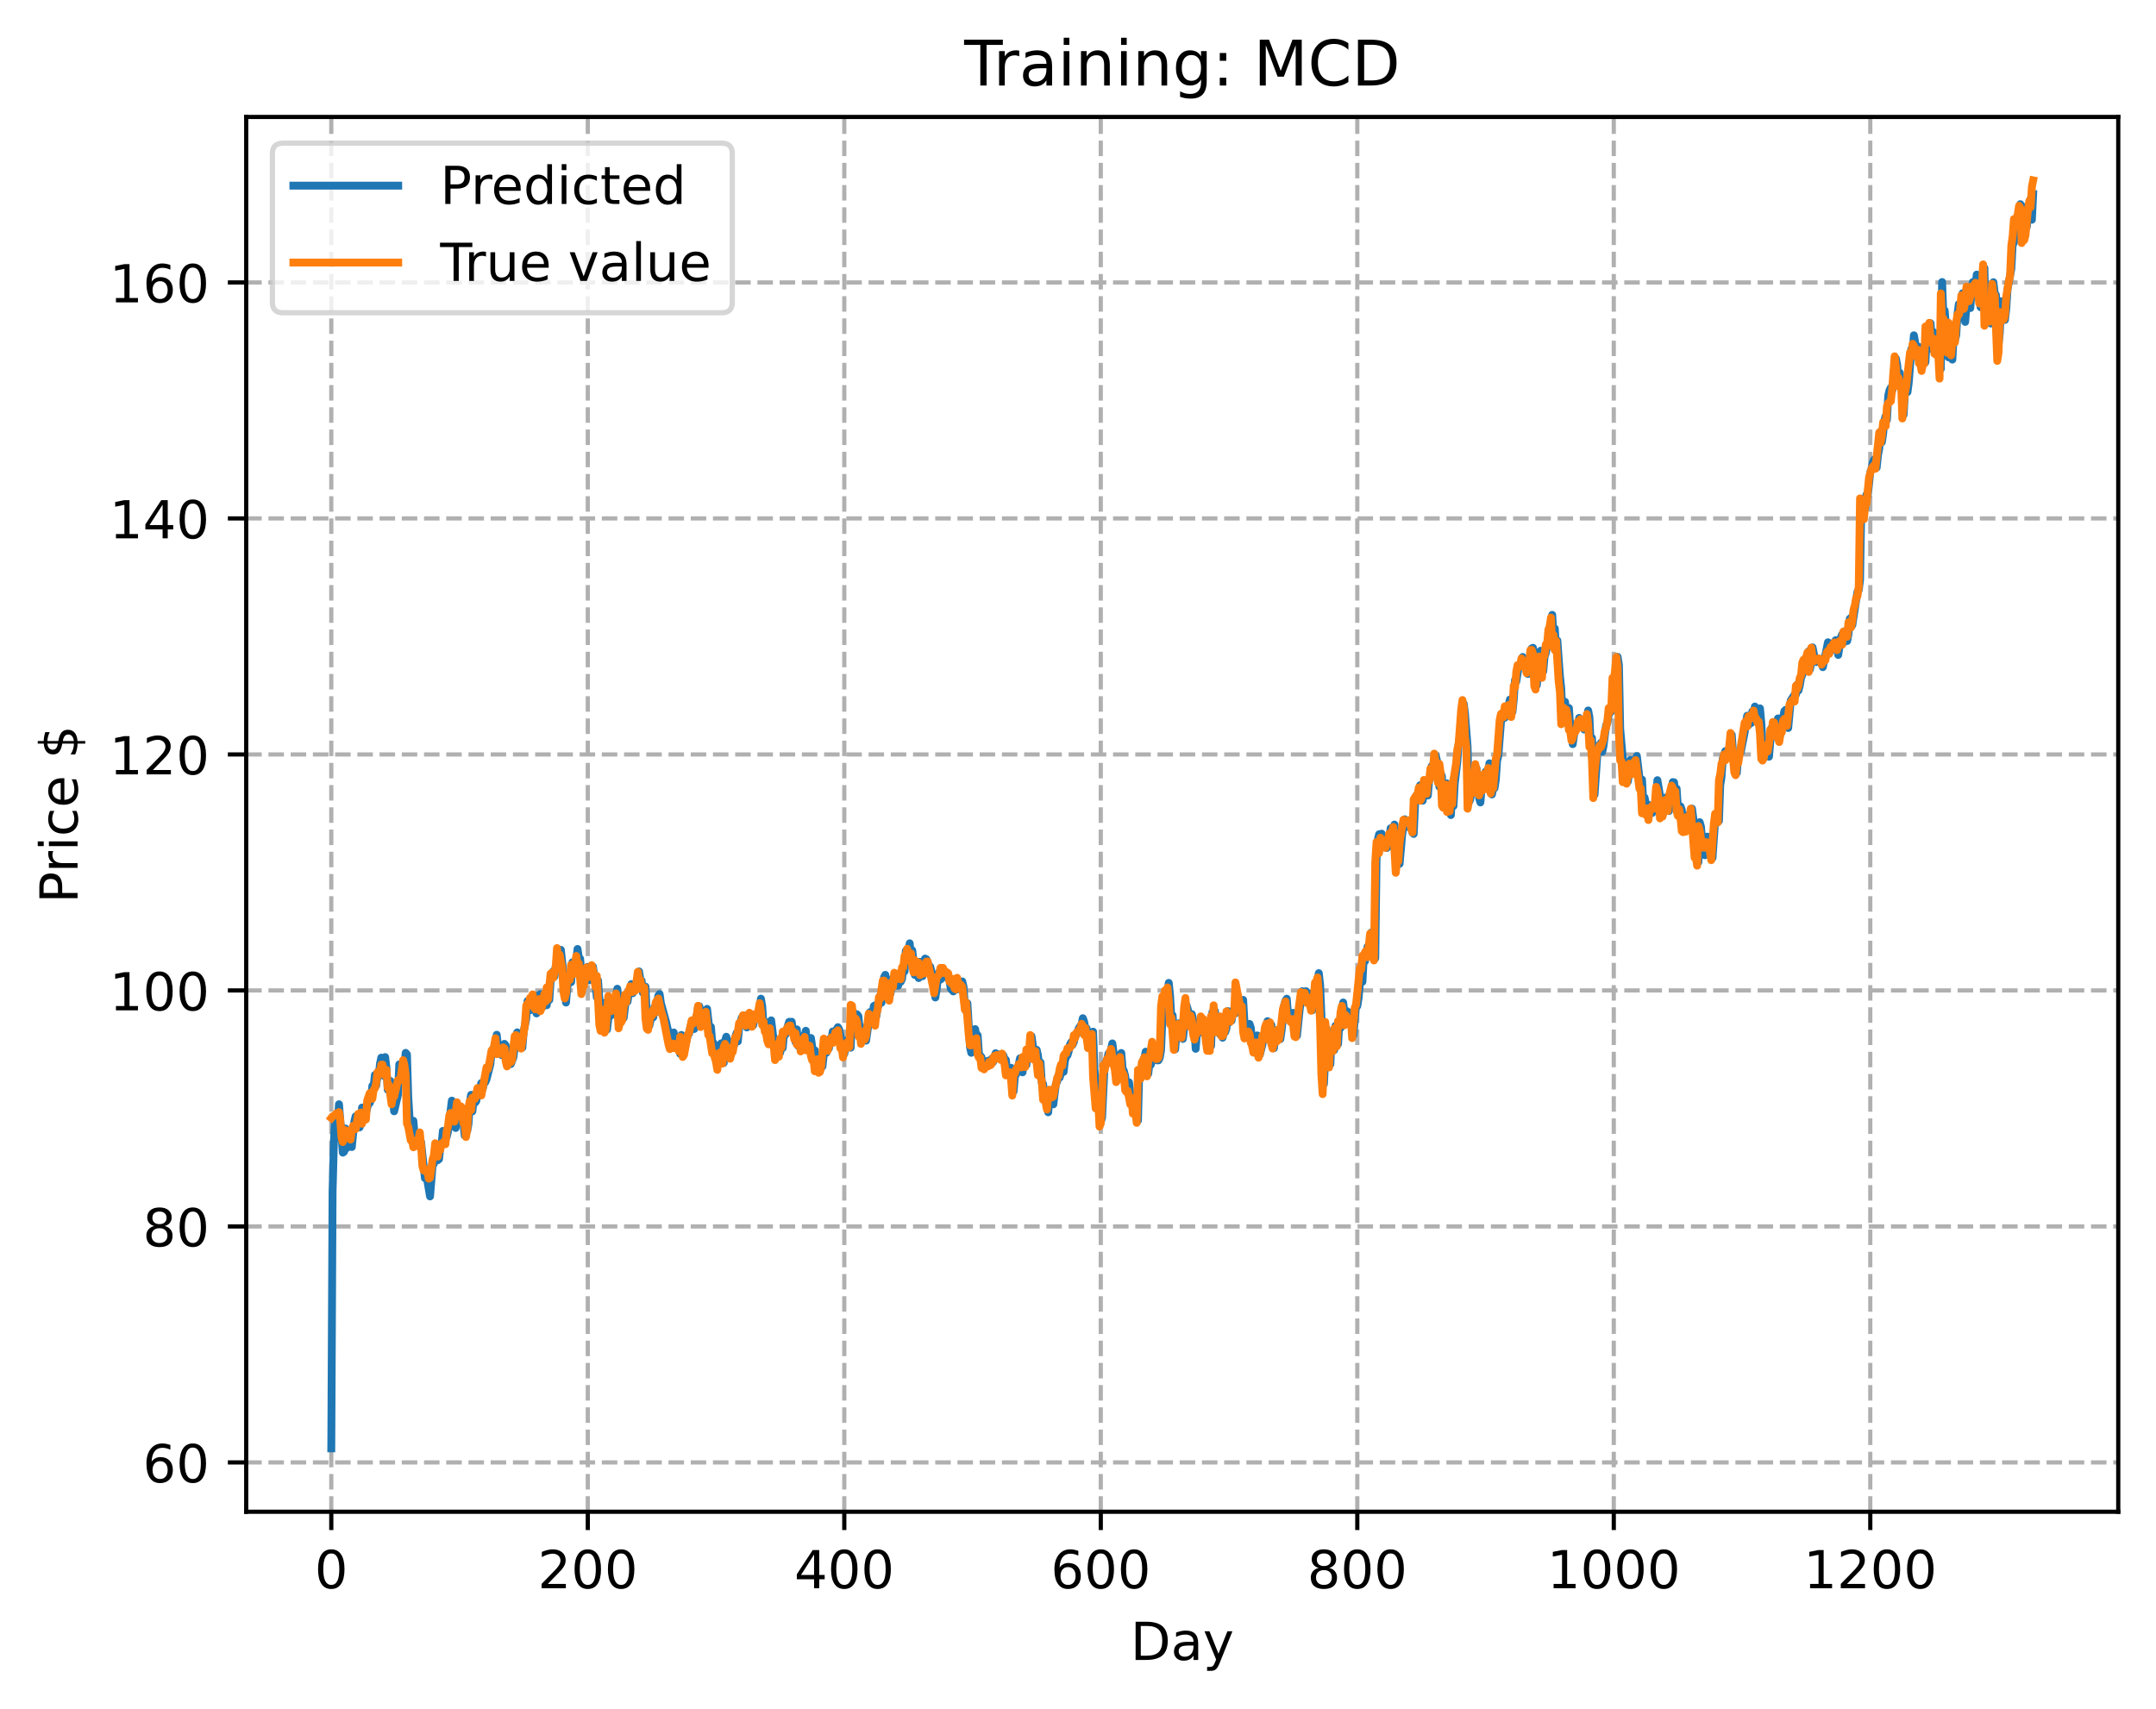 <?xml version="1.0" encoding="utf-8" standalone="no"?>
<!DOCTYPE svg PUBLIC "-//W3C//DTD SVG 1.1//EN"
  "http://www.w3.org/Graphics/SVG/1.1/DTD/svg11.dtd">
<!-- Created with matplotlib (https://matplotlib.org/) -->
<svg height="325.986pt" version="1.1" viewBox="0 0 411.286 325.986" width="411.286pt" xmlns="http://www.w3.org/2000/svg" xmlns:xlink="http://www.w3.org/1999/xlink">
 <defs>
  <style type="text/css">
*{stroke-linecap:butt;stroke-linejoin:round;}
  </style>
 </defs>
 <g id="figure_1">
  <g id="patch_1">
   <path d="M 0 325.986 
L 411.286 325.986 
L 411.286 0 
L 0 0 
z
" style="fill:#ffffff;"/>
  </g>
  <g id="axes_1">
   <g id="patch_2">
    <path d="M 46.966 288.43 
L 404.086 288.43 
L 404.086 22.318 
L 46.966 22.318 
z
" style="fill:#ffffff;"/>
   </g>
   <g id="matplotlib.axis_1">
    <g id="xtick_1">
     <g id="line2d_1">
      <path clip-path="url(#p18c6193c03)" d="M 63.198 288.43 
L 63.198 22.318 
" style="fill:none;stroke:#b0b0b0;stroke-dasharray:2.96,1.28;stroke-dashoffset:0;stroke-width:0.8;"/>
     </g>
     <g id="line2d_2">
      <defs>
       <path d="M 0 0 
L 0 3.5 
" id="m37a0b236fa" style="stroke:#000000;stroke-width:0.8;"/>
      </defs>
      <g>
       <use style="stroke:#000000;stroke-width:0.8;" x="63.198" xlink:href="#m37a0b236fa" y="288.43"/>
      </g>
     </g>
     <g id="text_1">
      <!-- 0 -->
      <defs>
       <path d="M 31.781 66.406 
Q 24.172 66.406 20.328 58.906 
Q 16.5 51.422 16.5 36.375 
Q 16.5 21.391 20.328 13.891 
Q 24.172 6.391 31.781 6.391 
Q 39.453 6.391 43.281 13.891 
Q 47.125 21.391 47.125 36.375 
Q 47.125 51.422 43.281 58.906 
Q 39.453 66.406 31.781 66.406 
z
M 31.781 74.219 
Q 44.047 74.219 50.516 64.516 
Q 56.984 54.828 56.984 36.375 
Q 56.984 17.969 50.516 8.266 
Q 44.047 -1.422 31.781 -1.422 
Q 19.531 -1.422 13.062 8.266 
Q 6.594 17.969 6.594 36.375 
Q 6.594 54.828 13.062 64.516 
Q 19.531 74.219 31.781 74.219 
z
" id="DejaVuSans-48"/>
      </defs>
      <g transform="translate(60.017 303.029)scale(0.1 -0.1)">
       <use xlink:href="#DejaVuSans-48"/>
      </g>
     </g>
    </g>
    <g id="xtick_2">
     <g id="line2d_3">
      <path clip-path="url(#p18c6193c03)" d="M 112.129 288.43 
L 112.129 22.318 
" style="fill:none;stroke:#b0b0b0;stroke-dasharray:2.96,1.28;stroke-dashoffset:0;stroke-width:0.8;"/>
     </g>
     <g id="line2d_4">
      <g>
       <use style="stroke:#000000;stroke-width:0.8;" x="112.129" xlink:href="#m37a0b236fa" y="288.43"/>
      </g>
     </g>
     <g id="text_2">
      <!-- 200 -->
      <defs>
       <path d="M 19.188 8.297 
L 53.609 8.297 
L 53.609 0 
L 7.328 0 
L 7.328 8.297 
Q 12.938 14.109 22.625 23.891 
Q 32.328 33.688 34.812 36.531 
Q 39.547 41.844 41.422 45.531 
Q 43.312 49.219 43.312 52.781 
Q 43.312 58.594 39.234 62.25 
Q 35.156 65.922 28.609 65.922 
Q 23.969 65.922 18.812 64.312 
Q 13.672 62.703 7.812 59.422 
L 7.812 69.391 
Q 13.766 71.781 18.938 73 
Q 24.125 74.219 28.422 74.219 
Q 39.75 74.219 46.484 68.547 
Q 53.219 62.891 53.219 53.422 
Q 53.219 48.922 51.531 44.891 
Q 49.859 40.875 45.406 35.406 
Q 44.188 33.984 37.641 27.219 
Q 31.109 20.453 19.188 8.297 
z
" id="DejaVuSans-50"/>
      </defs>
      <g transform="translate(102.585 303.029)scale(0.1 -0.1)">
       <use xlink:href="#DejaVuSans-50"/>
       <use x="63.623" xlink:href="#DejaVuSans-48"/>
       <use x="127.246" xlink:href="#DejaVuSans-48"/>
      </g>
     </g>
    </g>
    <g id="xtick_3">
     <g id="line2d_5">
      <path clip-path="url(#p18c6193c03)" d="M 161.06 288.43 
L 161.06 22.318 
" style="fill:none;stroke:#b0b0b0;stroke-dasharray:2.96,1.28;stroke-dashoffset:0;stroke-width:0.8;"/>
     </g>
     <g id="line2d_6">
      <g>
       <use style="stroke:#000000;stroke-width:0.8;" x="161.06" xlink:href="#m37a0b236fa" y="288.43"/>
      </g>
     </g>
     <g id="text_3">
      <!-- 400 -->
      <defs>
       <path d="M 37.797 64.312 
L 12.891 25.391 
L 37.797 25.391 
z
M 35.203 72.906 
L 47.609 72.906 
L 47.609 25.391 
L 58.016 25.391 
L 58.016 17.188 
L 47.609 17.188 
L 47.609 0 
L 37.797 0 
L 37.797 17.188 
L 4.891 17.188 
L 4.891 26.703 
z
" id="DejaVuSans-52"/>
      </defs>
      <g transform="translate(151.516 303.029)scale(0.1 -0.1)">
       <use xlink:href="#DejaVuSans-52"/>
       <use x="63.623" xlink:href="#DejaVuSans-48"/>
       <use x="127.246" xlink:href="#DejaVuSans-48"/>
      </g>
     </g>
    </g>
    <g id="xtick_4">
     <g id="line2d_7">
      <path clip-path="url(#p18c6193c03)" d="M 209.99 288.43 
L 209.99 22.318 
" style="fill:none;stroke:#b0b0b0;stroke-dasharray:2.96,1.28;stroke-dashoffset:0;stroke-width:0.8;"/>
     </g>
     <g id="line2d_8">
      <g>
       <use style="stroke:#000000;stroke-width:0.8;" x="209.99" xlink:href="#m37a0b236fa" y="288.43"/>
      </g>
     </g>
     <g id="text_4">
      <!-- 600 -->
      <defs>
       <path d="M 33.016 40.375 
Q 26.375 40.375 22.484 35.828 
Q 18.609 31.297 18.609 23.391 
Q 18.609 15.531 22.484 10.953 
Q 26.375 6.391 33.016 6.391 
Q 39.656 6.391 43.531 10.953 
Q 47.406 15.531 47.406 23.391 
Q 47.406 31.297 43.531 35.828 
Q 39.656 40.375 33.016 40.375 
z
M 52.594 71.297 
L 52.594 62.312 
Q 48.875 64.062 45.094 64.984 
Q 41.312 65.922 37.594 65.922 
Q 27.828 65.922 22.672 59.328 
Q 17.531 52.734 16.797 39.406 
Q 19.672 43.656 24.016 45.922 
Q 28.375 48.188 33.594 48.188 
Q 44.578 48.188 50.953 41.516 
Q 57.328 34.859 57.328 23.391 
Q 57.328 12.156 50.688 5.359 
Q 44.047 -1.422 33.016 -1.422 
Q 20.359 -1.422 13.672 8.266 
Q 6.984 17.969 6.984 36.375 
Q 6.984 53.656 15.188 63.938 
Q 23.391 74.219 37.203 74.219 
Q 40.922 74.219 44.703 73.484 
Q 48.484 72.75 52.594 71.297 
z
" id="DejaVuSans-54"/>
      </defs>
      <g transform="translate(200.446 303.029)scale(0.1 -0.1)">
       <use xlink:href="#DejaVuSans-54"/>
       <use x="63.623" xlink:href="#DejaVuSans-48"/>
       <use x="127.246" xlink:href="#DejaVuSans-48"/>
      </g>
     </g>
    </g>
    <g id="xtick_5">
     <g id="line2d_9">
      <path clip-path="url(#p18c6193c03)" d="M 258.921 288.43 
L 258.921 22.318 
" style="fill:none;stroke:#b0b0b0;stroke-dasharray:2.96,1.28;stroke-dashoffset:0;stroke-width:0.8;"/>
     </g>
     <g id="line2d_10">
      <g>
       <use style="stroke:#000000;stroke-width:0.8;" x="258.921" xlink:href="#m37a0b236fa" y="288.43"/>
      </g>
     </g>
     <g id="text_5">
      <!-- 800 -->
      <defs>
       <path d="M 31.781 34.625 
Q 24.75 34.625 20.719 30.859 
Q 16.703 27.094 16.703 20.516 
Q 16.703 13.922 20.719 10.156 
Q 24.75 6.391 31.781 6.391 
Q 38.812 6.391 42.859 10.172 
Q 46.922 13.969 46.922 20.516 
Q 46.922 27.094 42.891 30.859 
Q 38.875 34.625 31.781 34.625 
z
M 21.922 38.812 
Q 15.578 40.375 12.031 44.719 
Q 8.5 49.078 8.5 55.328 
Q 8.5 64.062 14.719 69.141 
Q 20.953 74.219 31.781 74.219 
Q 42.672 74.219 48.875 69.141 
Q 55.078 64.062 55.078 55.328 
Q 55.078 49.078 51.531 44.719 
Q 48 40.375 41.703 38.812 
Q 48.828 37.156 52.797 32.312 
Q 56.781 27.484 56.781 20.516 
Q 56.781 9.906 50.312 4.234 
Q 43.844 -1.422 31.781 -1.422 
Q 19.734 -1.422 13.25 4.234 
Q 6.781 9.906 6.781 20.516 
Q 6.781 27.484 10.781 32.312 
Q 14.797 37.156 21.922 38.812 
z
M 18.312 54.391 
Q 18.312 48.734 21.844 45.562 
Q 25.391 42.391 31.781 42.391 
Q 38.141 42.391 41.719 45.562 
Q 45.312 48.734 45.312 54.391 
Q 45.312 60.062 41.719 63.234 
Q 38.141 66.406 31.781 66.406 
Q 25.391 66.406 21.844 63.234 
Q 18.312 60.062 18.312 54.391 
z
" id="DejaVuSans-56"/>
      </defs>
      <g transform="translate(249.377 303.029)scale(0.1 -0.1)">
       <use xlink:href="#DejaVuSans-56"/>
       <use x="63.623" xlink:href="#DejaVuSans-48"/>
       <use x="127.246" xlink:href="#DejaVuSans-48"/>
      </g>
     </g>
    </g>
    <g id="xtick_6">
     <g id="line2d_11">
      <path clip-path="url(#p18c6193c03)" d="M 307.851 288.43 
L 307.851 22.318 
" style="fill:none;stroke:#b0b0b0;stroke-dasharray:2.96,1.28;stroke-dashoffset:0;stroke-width:0.8;"/>
     </g>
     <g id="line2d_12">
      <g>
       <use style="stroke:#000000;stroke-width:0.8;" x="307.851" xlink:href="#m37a0b236fa" y="288.43"/>
      </g>
     </g>
     <g id="text_6">
      <!-- 1000 -->
      <defs>
       <path d="M 12.406 8.297 
L 28.516 8.297 
L 28.516 63.922 
L 10.984 60.406 
L 10.984 69.391 
L 28.422 72.906 
L 38.281 72.906 
L 38.281 8.297 
L 54.391 8.297 
L 54.391 0 
L 12.406 0 
z
" id="DejaVuSans-49"/>
      </defs>
      <g transform="translate(295.126 303.029)scale(0.1 -0.1)">
       <use xlink:href="#DejaVuSans-49"/>
       <use x="63.623" xlink:href="#DejaVuSans-48"/>
       <use x="127.246" xlink:href="#DejaVuSans-48"/>
       <use x="190.869" xlink:href="#DejaVuSans-48"/>
      </g>
     </g>
    </g>
    <g id="xtick_7">
     <g id="line2d_13">
      <path clip-path="url(#p18c6193c03)" d="M 356.782 288.43 
L 356.782 22.318 
" style="fill:none;stroke:#b0b0b0;stroke-dasharray:2.96,1.28;stroke-dashoffset:0;stroke-width:0.8;"/>
     </g>
     <g id="line2d_14">
      <g>
       <use style="stroke:#000000;stroke-width:0.8;" x="356.782" xlink:href="#m37a0b236fa" y="288.43"/>
      </g>
     </g>
     <g id="text_7">
      <!-- 1200 -->
      <g transform="translate(344.057 303.029)scale(0.1 -0.1)">
       <use xlink:href="#DejaVuSans-49"/>
       <use x="63.623" xlink:href="#DejaVuSans-50"/>
       <use x="127.246" xlink:href="#DejaVuSans-48"/>
       <use x="190.869" xlink:href="#DejaVuSans-48"/>
      </g>
     </g>
    </g>
    <g id="text_8">
     <!-- Day -->
     <defs>
      <path d="M 19.672 64.797 
L 19.672 8.109 
L 31.594 8.109 
Q 46.688 8.109 53.688 14.938 
Q 60.688 21.781 60.688 36.531 
Q 60.688 51.172 53.688 57.984 
Q 46.688 64.797 31.594 64.797 
z
M 9.812 72.906 
L 30.078 72.906 
Q 51.266 72.906 61.172 64.094 
Q 71.094 55.281 71.094 36.531 
Q 71.094 17.672 61.125 8.828 
Q 51.172 0 30.078 0 
L 9.812 0 
z
" id="DejaVuSans-68"/>
      <path d="M 34.281 27.484 
Q 23.391 27.484 19.188 25 
Q 14.984 22.516 14.984 16.5 
Q 14.984 11.719 18.141 8.906 
Q 21.297 6.109 26.703 6.109 
Q 34.188 6.109 38.703 11.406 
Q 43.219 16.703 43.219 25.484 
L 43.219 27.484 
z
M 52.203 31.203 
L 52.203 0 
L 43.219 0 
L 43.219 8.297 
Q 40.141 3.328 35.547 0.953 
Q 30.953 -1.422 24.312 -1.422 
Q 15.922 -1.422 10.953 3.297 
Q 6 8.016 6 15.922 
Q 6 25.141 12.172 29.828 
Q 18.359 34.516 30.609 34.516 
L 43.219 34.516 
L 43.219 35.406 
Q 43.219 41.609 39.141 45 
Q 35.062 48.391 27.688 48.391 
Q 23 48.391 18.547 47.266 
Q 14.109 46.141 10.016 43.891 
L 10.016 52.203 
Q 14.938 54.109 19.578 55.047 
Q 24.219 56 28.609 56 
Q 40.484 56 46.344 49.844 
Q 52.203 43.703 52.203 31.203 
z
" id="DejaVuSans-97"/>
      <path d="M 32.172 -5.078 
Q 28.375 -14.844 24.75 -17.812 
Q 21.141 -20.797 15.094 -20.797 
L 7.906 -20.797 
L 7.906 -13.281 
L 13.188 -13.281 
Q 16.891 -13.281 18.938 -11.516 
Q 21 -9.766 23.484 -3.219 
L 25.094 0.875 
L 2.984 54.688 
L 12.5 54.688 
L 29.594 11.922 
L 46.688 54.688 
L 56.203 54.688 
z
" id="DejaVuSans-121"/>
     </defs>
     <g transform="translate(215.652 316.707)scale(0.1 -0.1)">
      <use xlink:href="#DejaVuSans-68"/>
      <use x="77.002" xlink:href="#DejaVuSans-97"/>
      <use x="138.281" xlink:href="#DejaVuSans-121"/>
     </g>
    </g>
   </g>
   <g id="matplotlib.axis_2">
    <g id="ytick_1">
     <g id="line2d_15">
      <path clip-path="url(#p18c6193c03)" d="M 46.966 279.025 
L 404.086 279.025 
" style="fill:none;stroke:#b0b0b0;stroke-dasharray:2.96,1.28;stroke-dashoffset:0;stroke-width:0.8;"/>
     </g>
     <g id="line2d_16">
      <defs>
       <path d="M 0 0 
L -3.5 0 
" id="m8829018afa" style="stroke:#000000;stroke-width:0.8;"/>
      </defs>
      <g>
       <use style="stroke:#000000;stroke-width:0.8;" x="46.966" xlink:href="#m8829018afa" y="279.025"/>
      </g>
     </g>
     <g id="text_9">
      <!-- 60 -->
      <g transform="translate(27.241 282.824)scale(0.1 -0.1)">
       <use xlink:href="#DejaVuSans-54"/>
       <use x="63.623" xlink:href="#DejaVuSans-48"/>
      </g>
     </g>
    </g>
    <g id="ytick_2">
     <g id="line2d_17">
      <path clip-path="url(#p18c6193c03)" d="M 46.966 233.998 
L 404.086 233.998 
" style="fill:none;stroke:#b0b0b0;stroke-dasharray:2.96,1.28;stroke-dashoffset:0;stroke-width:0.8;"/>
     </g>
     <g id="line2d_18">
      <g>
       <use style="stroke:#000000;stroke-width:0.8;" x="46.966" xlink:href="#m8829018afa" y="233.998"/>
      </g>
     </g>
     <g id="text_10">
      <!-- 80 -->
      <g transform="translate(27.241 237.797)scale(0.1 -0.1)">
       <use xlink:href="#DejaVuSans-56"/>
       <use x="63.623" xlink:href="#DejaVuSans-48"/>
      </g>
     </g>
    </g>
    <g id="ytick_3">
     <g id="line2d_19">
      <path clip-path="url(#p18c6193c03)" d="M 46.966 188.97 
L 404.086 188.97 
" style="fill:none;stroke:#b0b0b0;stroke-dasharray:2.96,1.28;stroke-dashoffset:0;stroke-width:0.8;"/>
     </g>
     <g id="line2d_20">
      <g>
       <use style="stroke:#000000;stroke-width:0.8;" x="46.966" xlink:href="#m8829018afa" y="188.97"/>
      </g>
     </g>
     <g id="text_11">
      <!-- 100 -->
      <g transform="translate(20.878 192.77)scale(0.1 -0.1)">
       <use xlink:href="#DejaVuSans-49"/>
       <use x="63.623" xlink:href="#DejaVuSans-48"/>
       <use x="127.246" xlink:href="#DejaVuSans-48"/>
      </g>
     </g>
    </g>
    <g id="ytick_4">
     <g id="line2d_21">
      <path clip-path="url(#p18c6193c03)" d="M 46.966 143.943 
L 404.086 143.943 
" style="fill:none;stroke:#b0b0b0;stroke-dasharray:2.96,1.28;stroke-dashoffset:0;stroke-width:0.8;"/>
     </g>
     <g id="line2d_22">
      <g>
       <use style="stroke:#000000;stroke-width:0.8;" x="46.966" xlink:href="#m8829018afa" y="143.943"/>
      </g>
     </g>
     <g id="text_12">
      <!-- 120 -->
      <g transform="translate(20.878 147.742)scale(0.1 -0.1)">
       <use xlink:href="#DejaVuSans-49"/>
       <use x="63.623" xlink:href="#DejaVuSans-50"/>
       <use x="127.246" xlink:href="#DejaVuSans-48"/>
      </g>
     </g>
    </g>
    <g id="ytick_5">
     <g id="line2d_23">
      <path clip-path="url(#p18c6193c03)" d="M 46.966 98.916 
L 404.086 98.916 
" style="fill:none;stroke:#b0b0b0;stroke-dasharray:2.96,1.28;stroke-dashoffset:0;stroke-width:0.8;"/>
     </g>
     <g id="line2d_24">
      <g>
       <use style="stroke:#000000;stroke-width:0.8;" x="46.966" xlink:href="#m8829018afa" y="98.916"/>
      </g>
     </g>
     <g id="text_13">
      <!-- 140 -->
      <g transform="translate(20.878 102.715)scale(0.1 -0.1)">
       <use xlink:href="#DejaVuSans-49"/>
       <use x="63.623" xlink:href="#DejaVuSans-52"/>
       <use x="127.246" xlink:href="#DejaVuSans-48"/>
      </g>
     </g>
    </g>
    <g id="ytick_6">
     <g id="line2d_25">
      <path clip-path="url(#p18c6193c03)" d="M 46.966 53.888 
L 404.086 53.888 
" style="fill:none;stroke:#b0b0b0;stroke-dasharray:2.96,1.28;stroke-dashoffset:0;stroke-width:0.8;"/>
     </g>
     <g id="line2d_26">
      <g>
       <use style="stroke:#000000;stroke-width:0.8;" x="46.966" xlink:href="#m8829018afa" y="53.888"/>
      </g>
     </g>
     <g id="text_14">
      <!-- 160 -->
      <g transform="translate(20.878 57.688)scale(0.1 -0.1)">
       <use xlink:href="#DejaVuSans-49"/>
       <use x="63.623" xlink:href="#DejaVuSans-54"/>
       <use x="127.246" xlink:href="#DejaVuSans-48"/>
      </g>
     </g>
    </g>
    <g id="text_15">
     <!-- Price $ -->
     <defs>
      <path d="M 19.672 64.797 
L 19.672 37.406 
L 32.078 37.406 
Q 38.969 37.406 42.719 40.969 
Q 46.484 44.531 46.484 51.125 
Q 46.484 57.672 42.719 61.234 
Q 38.969 64.797 32.078 64.797 
z
M 9.812 72.906 
L 32.078 72.906 
Q 44.344 72.906 50.609 67.359 
Q 56.891 61.812 56.891 51.125 
Q 56.891 40.328 50.609 34.812 
Q 44.344 29.297 32.078 29.297 
L 19.672 29.297 
L 19.672 0 
L 9.812 0 
z
" id="DejaVuSans-80"/>
      <path d="M 41.109 46.297 
Q 39.594 47.172 37.812 47.578 
Q 36.031 48 33.891 48 
Q 26.266 48 22.188 43.047 
Q 18.109 38.094 18.109 28.812 
L 18.109 0 
L 9.078 0 
L 9.078 54.688 
L 18.109 54.688 
L 18.109 46.188 
Q 20.953 51.172 25.484 53.578 
Q 30.031 56 36.531 56 
Q 37.453 56 38.578 55.875 
Q 39.703 55.766 41.062 55.516 
z
" id="DejaVuSans-114"/>
      <path d="M 9.422 54.688 
L 18.406 54.688 
L 18.406 0 
L 9.422 0 
z
M 9.422 75.984 
L 18.406 75.984 
L 18.406 64.594 
L 9.422 64.594 
z
" id="DejaVuSans-105"/>
      <path d="M 48.781 52.594 
L 48.781 44.188 
Q 44.969 46.297 41.141 47.344 
Q 37.312 48.391 33.406 48.391 
Q 24.656 48.391 19.812 42.844 
Q 14.984 37.312 14.984 27.297 
Q 14.984 17.281 19.812 11.734 
Q 24.656 6.203 33.406 6.203 
Q 37.312 6.203 41.141 7.25 
Q 44.969 8.297 48.781 10.406 
L 48.781 2.094 
Q 45.016 0.344 40.984 -0.531 
Q 36.969 -1.422 32.422 -1.422 
Q 20.062 -1.422 12.781 6.344 
Q 5.516 14.109 5.516 27.297 
Q 5.516 40.672 12.859 48.328 
Q 20.219 56 33.016 56 
Q 37.156 56 41.109 55.141 
Q 45.062 54.297 48.781 52.594 
z
" id="DejaVuSans-99"/>
      <path d="M 56.203 29.594 
L 56.203 25.203 
L 14.891 25.203 
Q 15.484 15.922 20.484 11.062 
Q 25.484 6.203 34.422 6.203 
Q 39.594 6.203 44.453 7.469 
Q 49.312 8.734 54.109 11.281 
L 54.109 2.781 
Q 49.266 0.734 44.188 -0.344 
Q 39.109 -1.422 33.891 -1.422 
Q 20.797 -1.422 13.156 6.188 
Q 5.516 13.812 5.516 26.812 
Q 5.516 40.234 12.766 48.109 
Q 20.016 56 32.328 56 
Q 43.359 56 49.781 48.891 
Q 56.203 41.797 56.203 29.594 
z
M 47.219 32.234 
Q 47.125 39.594 43.094 43.984 
Q 39.062 48.391 32.422 48.391 
Q 24.906 48.391 20.391 44.141 
Q 15.875 39.891 15.188 32.172 
z
" id="DejaVuSans-101"/>
      <path id="DejaVuSans-32"/>
      <path d="M 33.797 -14.703 
L 28.906 -14.703 
L 28.859 0 
Q 23.734 0.094 18.609 1.188 
Q 13.484 2.297 8.297 4.5 
L 8.297 13.281 
Q 13.281 10.156 18.375 8.562 
Q 23.484 6.984 28.906 6.938 
L 28.906 29.203 
Q 18.109 30.953 13.203 35.156 
Q 8.297 39.359 8.297 46.688 
Q 8.297 54.641 13.625 59.219 
Q 18.953 63.812 28.906 64.5 
L 28.906 75.984 
L 33.797 75.984 
L 33.797 64.656 
Q 38.328 64.453 42.578 63.688 
Q 46.828 62.938 50.875 61.625 
L 50.875 53.078 
Q 46.828 55.125 42.547 56.25 
Q 38.281 57.375 33.797 57.562 
L 33.797 36.719 
Q 44.875 35.016 50.094 30.609 
Q 55.328 26.219 55.328 18.609 
Q 55.328 10.359 49.781 5.594 
Q 44.234 0.828 33.797 0.094 
z
M 28.906 37.594 
L 28.906 57.625 
Q 23.25 56.984 20.266 54.391 
Q 17.281 51.812 17.281 47.516 
Q 17.281 43.312 20.031 40.969 
Q 22.797 38.625 28.906 37.594 
z
M 33.797 28.219 
L 33.797 7.078 
Q 39.984 7.906 43.141 10.594 
Q 46.297 13.281 46.297 17.672 
Q 46.297 21.969 43.281 24.5 
Q 40.281 27.047 33.797 28.219 
z
" id="DejaVuSans-36"/>
     </defs>
     <g transform="translate(14.798 172.342)rotate(-90)scale(0.1 -0.1)">
      <use xlink:href="#DejaVuSans-80"/>
      <use x="58.553" xlink:href="#DejaVuSans-114"/>
      <use x="99.666" xlink:href="#DejaVuSans-105"/>
      <use x="127.449" xlink:href="#DejaVuSans-99"/>
      <use x="182.43" xlink:href="#DejaVuSans-101"/>
      <use x="243.953" xlink:href="#DejaVuSans-32"/>
      <use x="275.74" xlink:href="#DejaVuSans-36"/>
     </g>
    </g>
   </g>
   <g id="line2d_27">
    <path clip-path="url(#p18c6193c03)" d="M 63.198 276.334 
L 63.443 227.397 
L 63.688 218.118 
L 63.932 213.099 
L 64.422 214.389 
L 64.666 210.683 
L 65.4 219.919 
L 65.645 219.739 
L 65.89 215.31 
L 66.134 219.06 
L 66.379 218.551 
L 66.623 217.299 
L 66.868 218.453 
L 67.113 218.846 
L 67.602 213.942 
L 67.847 212.977 
L 68.091 214.169 
L 68.336 213.561 
L 68.581 215.106 
L 68.825 214.575 
L 69.07 211.314 
L 69.315 212.326 
L 69.559 211.268 
L 69.804 212.312 
L 70.293 210.466 
L 70.538 210.445 
L 70.783 209.793 
L 71.027 207.181 
L 71.272 207.331 
L 71.517 205.095 
L 71.761 207.134 
L 72.006 205.347 
L 72.251 205.164 
L 72.495 202.911 
L 72.74 201.789 
L 73.229 205.279 
L 73.474 201.688 
L 73.718 203.739 
L 73.963 207.92 
L 74.208 208.023 
L 74.452 206.227 
L 74.697 208.659 
L 74.942 209.56 
L 75.186 212.03 
L 75.92 208.893 
L 76.165 203.072 
L 76.41 205.442 
L 76.654 205.8 
L 76.899 204.83 
L 77.144 203.384 
L 77.388 200.882 
L 77.633 201.172 
L 77.878 209.304 
L 78.367 217.155 
L 78.611 217.667 
L 78.856 213.838 
L 79.101 216.698 
L 79.345 216.79 
L 79.835 218.448 
L 80.079 218.712 
L 80.324 217.902 
L 81.058 224.792 
L 81.303 223.977 
L 82.037 228.268 
L 82.526 222.31 
L 82.771 222.034 
L 83.015 220.89 
L 83.26 218.472 
L 83.505 221.356 
L 83.749 221.159 
L 83.994 218.865 
L 84.239 218.334 
L 84.483 215.772 
L 84.728 216.182 
L 84.972 216.211 
L 85.217 216.886 
L 85.462 215.898 
L 86.196 209.993 
L 86.44 211.057 
L 86.93 215.214 
L 87.174 211.998 
L 87.419 212.496 
L 87.664 212.725 
L 87.908 211.168 
L 88.153 211.467 
L 88.642 216.65 
L 88.887 215.399 
L 89.132 215.763 
L 89.376 214.402 
L 89.621 210.408 
L 89.866 208.888 
L 90.11 212.048 
L 90.355 209.708 
L 90.599 210.408 
L 90.844 210.107 
L 91.089 208.834 
L 91.333 208.417 
L 91.823 206.633 
L 92.067 207.781 
L 92.312 206.753 
L 92.557 206.519 
L 92.801 205.951 
L 93.535 203.097 
L 93.78 200.788 
L 94.025 200.131 
L 94.269 200.751 
L 94.514 199.735 
L 94.759 197.425 
L 95.003 199.834 
L 95.248 199.266 
L 95.493 200.05 
L 95.737 201.321 
L 96.227 199.157 
L 96.471 199.475 
L 96.716 201.457 
L 96.96 202.279 
L 97.205 201.816 
L 97.45 203.013 
L 97.939 201.729 
L 98.428 197.895 
L 98.673 196.969 
L 98.918 198.764 
L 99.162 198.229 
L 99.652 199.877 
L 99.896 196.828 
L 100.386 194.359 
L 100.63 190.991 
L 100.875 192.719 
L 101.12 192.747 
L 101.364 190.927 
L 101.609 191.511 
L 101.854 190.049 
L 102.343 193.357 
L 102.587 189.949 
L 102.832 192.136 
L 103.077 189.672 
L 103.321 191.979 
L 103.566 192.06 
L 103.811 190.653 
L 104.055 190.488 
L 104.3 191.791 
L 104.545 189 
L 104.789 190.793 
L 105.034 187.199 
L 105.523 185.338 
L 105.768 186.314 
L 106.013 184.342 
L 106.257 183.651 
L 106.502 181.584 
L 106.747 183.31 
L 106.991 181.221 
L 107.481 185.677 
L 107.97 191.281 
L 108.215 188.415 
L 108.704 186.08 
L 108.948 187.385 
L 109.193 183.602 
L 109.438 184.16 
L 109.682 185.111 
L 110.172 181.056 
L 110.416 182.766 
L 110.661 182.9 
L 111.15 188.209 
L 111.395 186.741 
L 111.64 187.231 
L 112.129 184.517 
L 112.374 187.038 
L 112.618 184.887 
L 112.863 185.098 
L 113.108 184.416 
L 113.597 187.639 
L 113.842 190.264 
L 114.086 187.079 
L 114.575 194.224 
L 114.82 195.373 
L 115.309 191.323 
L 115.554 192.119 
L 115.799 196.435 
L 116.043 194.389 
L 116.288 190.935 
L 116.533 193.761 
L 117.022 191.537 
L 117.267 192.719 
L 117.756 188.646 
L 118.001 190.624 
L 118.245 194.018 
L 118.49 192.958 
L 118.735 194.085 
L 118.979 194.208 
L 119.469 190.063 
L 119.713 191.118 
L 119.958 189.478 
L 120.447 187.758 
L 120.692 189.505 
L 121.181 188.13 
L 121.426 188.196 
L 121.915 185.347 
L 122.16 186.934 
L 122.404 187.106 
L 122.649 189.422 
L 122.894 188.467 
L 123.138 188.244 
L 123.383 193.792 
L 123.628 195.466 
L 123.872 195.692 
L 124.362 193.558 
L 124.606 194.104 
L 124.851 192.101 
L 125.096 193.173 
L 125.585 189.977 
L 125.83 189.657 
L 126.074 191.381 
L 127.053 194.93 
L 127.542 197.103 
L 127.787 199.243 
L 128.031 199.272 
L 128.521 196.989 
L 128.765 198.443 
L 129.01 198.191 
L 129.255 199.983 
L 129.499 198.649 
L 129.744 201.053 
L 129.989 197.466 
L 130.233 199.738 
L 130.478 200.663 
L 131.212 197.413 
L 131.457 197.19 
L 131.946 194.911 
L 132.191 196.035 
L 132.435 196.327 
L 132.924 193.808 
L 133.169 192.066 
L 133.414 191.999 
L 133.903 194.941 
L 134.392 193.744 
L 134.637 193.879 
L 134.882 192.484 
L 135.371 196.804 
L 135.616 195.919 
L 135.86 198.784 
L 136.105 198.966 
L 136.35 199.573 
L 136.839 202.035 
L 137.084 202.979 
L 137.573 199.066 
L 137.818 199.125 
L 138.062 202.808 
L 138.307 198.607 
L 138.551 197.806 
L 138.796 198.562 
L 139.041 200.937 
L 139.285 199.338 
L 139.53 200.943 
L 139.775 199.388 
L 140.019 199.463 
L 140.264 197.87 
L 140.509 197.093 
L 140.753 198.702 
L 140.998 196.062 
L 141.487 194.195 
L 141.732 194.16 
L 141.977 193.763 
L 142.221 195.437 
L 142.466 196.028 
L 142.711 195.281 
L 142.955 194.929 
L 143.2 194.043 
L 143.689 195.626 
L 143.934 194.219 
L 144.178 193.931 
L 144.423 193.916 
L 144.668 193.426 
L 144.912 192.556 
L 145.157 190.54 
L 145.402 191.998 
L 145.646 195.672 
L 145.891 194.888 
L 146.136 196.426 
L 146.87 197.68 
L 147.114 194.68 
L 147.604 198.653 
L 147.848 199.325 
L 148.093 200.369 
L 148.338 200.634 
L 148.582 198.422 
L 148.827 200.854 
L 149.072 198.859 
L 149.316 199.96 
L 149.561 197.132 
L 149.806 197.452 
L 150.295 195.711 
L 150.539 194.954 
L 150.784 195.073 
L 151.029 194.944 
L 151.273 196.654 
L 151.518 196.46 
L 151.763 198.807 
L 152.007 196.402 
L 152.252 199.546 
L 152.741 197.744 
L 152.986 199.83 
L 153.231 197.953 
L 153.475 197.658 
L 153.72 196.666 
L 153.965 199.749 
L 154.209 198.787 
L 154.454 199.571 
L 154.699 198.041 
L 155.188 201.474 
L 155.433 200.399 
L 155.677 203.086 
L 156.166 201.42 
L 156.411 203.281 
L 156.656 203.763 
L 156.9 203.45 
L 157.39 198.956 
L 157.634 200.873 
L 157.879 198.652 
L 158.124 200.029 
L 158.368 198.143 
L 158.613 198.212 
L 158.858 196.799 
L 159.102 198.215 
L 159.347 198.142 
L 159.592 196.391 
L 159.836 195.977 
L 160.081 196.4 
L 160.57 198.84 
L 160.815 198.813 
L 161.06 201.056 
L 161.549 198.821 
L 161.794 198.323 
L 162.283 199.9 
L 162.527 193.37 
L 162.772 193.049 
L 163.017 194.797 
L 163.261 193.681 
L 163.506 193.537 
L 163.751 193.869 
L 163.995 196.387 
L 164.24 195.923 
L 164.485 198.132 
L 164.729 197.348 
L 164.974 198.398 
L 165.219 198.551 
L 165.708 195.134 
L 165.953 193.118 
L 166.197 193.026 
L 166.442 193.809 
L 166.687 191.949 
L 166.931 191.807 
L 167.176 193.886 
L 167.421 192.199 
L 167.665 191.731 
L 167.91 189.93 
L 168.154 191.306 
L 168.644 186.444 
L 168.888 185.996 
L 169.378 189.109 
L 169.622 189.834 
L 169.867 189.585 
L 170.356 186.615 
L 170.601 187.845 
L 170.846 186.86 
L 171.09 188.047 
L 171.335 188.069 
L 171.58 186.653 
L 171.824 187.326 
L 172.069 186.812 
L 172.314 184.697 
L 172.558 185.33 
L 172.803 181.414 
L 173.048 182.425 
L 173.292 181.606 
L 173.537 179.976 
L 173.782 182.774 
L 174.026 181.318 
L 174.515 186.017 
L 174.76 184.045 
L 175.005 185.954 
L 175.249 186.608 
L 175.494 183.507 
L 175.983 186.257 
L 176.228 185.367 
L 176.473 182.89 
L 176.717 183.016 
L 176.962 183.539 
L 177.207 184.542 
L 177.451 184.433 
L 177.941 186.407 
L 178.185 187.417 
L 178.43 190.315 
L 178.675 188.787 
L 178.919 186.496 
L 179.164 185.479 
L 179.409 186.904 
L 179.653 186.667 
L 179.898 185.228 
L 180.142 185.689 
L 180.387 186.396 
L 180.632 185.708 
L 181.121 186.98 
L 181.366 188.608 
L 181.855 189.157 
L 182.1 187.611 
L 182.344 187.585 
L 182.589 188.77 
L 182.834 187.179 
L 183.078 188.238 
L 183.323 187.572 
L 183.568 187.249 
L 183.812 188.284 
L 184.057 191.988 
L 184.302 192.937 
L 184.546 191.409 
L 185.036 199.716 
L 185.28 200.869 
L 185.77 196.649 
L 186.014 196.343 
L 186.259 197.555 
L 186.503 197.525 
L 186.748 201.116 
L 187.237 201.69 
L 187.482 203.671 
L 187.971 202.921 
L 188.216 203.093 
L 188.461 202.393 
L 188.705 202.677 
L 188.95 202.611 
L 189.195 202.008 
L 189.439 202.644 
L 189.929 200.943 
L 190.418 201.925 
L 190.663 201.167 
L 190.907 201.711 
L 191.152 201.317 
L 191.397 201.361 
L 191.641 202.062 
L 191.886 202.214 
L 192.13 204.757 
L 192.375 203.898 
L 192.864 203.726 
L 193.109 205.313 
L 193.354 208.248 
L 193.598 205.363 
L 193.843 204.988 
L 194.088 203.733 
L 194.332 203.125 
L 194.577 201.915 
L 194.822 202.978 
L 195.066 204.595 
L 195.311 202.197 
L 195.556 201.784 
L 195.8 203.186 
L 196.045 200.6 
L 196.29 201.088 
L 196.534 200.238 
L 196.779 197.701 
L 197.268 201.157 
L 197.513 202.067 
L 197.758 200.293 
L 198.002 201.349 
L 198.247 203.543 
L 198.491 202.694 
L 198.736 206.542 
L 198.981 206.789 
L 199.225 208.714 
L 199.47 207.976 
L 199.715 209.632 
L 199.959 212.219 
L 200.204 209.361 
L 200.449 208.174 
L 200.693 210.411 
L 200.938 210.7 
L 201.427 206.782 
L 201.672 206.366 
L 201.917 205.15 
L 202.161 205.58 
L 202.406 204.623 
L 202.651 204.465 
L 202.895 204.518 
L 203.14 202.452 
L 203.385 201.546 
L 203.629 201.358 
L 203.874 200.566 
L 204.118 199.29 
L 204.363 198.828 
L 204.608 199.356 
L 204.852 198.821 
L 205.097 197.424 
L 205.342 197.423 
L 205.831 196.121 
L 206.32 195.423 
L 206.565 194.265 
L 206.81 194.917 
L 207.054 196.288 
L 207.299 196.214 
L 207.544 198.153 
L 208.033 198.985 
L 208.278 198.413 
L 208.522 196.835 
L 208.767 203.831 
L 209.256 210.045 
L 209.501 209.373 
L 209.746 209.695 
L 209.99 214.056 
L 210.235 213.217 
L 210.724 203.085 
L 211.213 202.112 
L 211.458 201.001 
L 211.703 201.361 
L 212.192 199.072 
L 212.437 200.809 
L 212.681 201.672 
L 212.926 203.243 
L 213.415 204.597 
L 213.66 201.73 
L 213.905 200.905 
L 214.149 203.87 
L 214.394 204.325 
L 214.639 205.296 
L 214.883 207.357 
L 215.128 207.283 
L 215.373 206.494 
L 215.862 210.581 
L 216.106 209.204 
L 216.351 211.564 
L 216.596 209.862 
L 217.085 213.797 
L 217.33 204.261 
L 217.574 205.754 
L 217.819 205.119 
L 218.064 202.28 
L 218.308 201.865 
L 218.553 200.654 
L 218.798 201.526 
L 219.042 204.876 
L 219.287 202.779 
L 219.532 203.16 
L 219.776 202.257 
L 220.021 199.58 
L 220.266 201.148 
L 220.51 200.592 
L 220.755 202.309 
L 221 202.306 
L 221.244 201.809 
L 221.489 200.334 
L 221.734 194.423 
L 222.223 192.316 
L 222.467 189.129 
L 222.712 189.582 
L 222.957 187.527 
L 223.201 189.916 
L 223.446 194.148 
L 223.691 193.724 
L 224.18 200.201 
L 224.425 197.175 
L 224.669 196.792 
L 224.914 195.234 
L 225.159 197.031 
L 225.403 196.393 
L 225.648 198.219 
L 226.382 191.876 
L 226.627 192.686 
L 226.871 194.89 
L 227.116 195.407 
L 227.361 193.492 
L 227.605 194.577 
L 227.85 196.196 
L 228.094 200.108 
L 228.339 196.781 
L 228.584 197.19 
L 228.828 195.686 
L 229.073 196.125 
L 229.318 194.458 
L 229.562 195.095 
L 229.807 194.794 
L 230.541 199.639 
L 230.786 197.331 
L 231.03 199.562 
L 231.275 193.108 
L 231.52 195.449 
L 231.764 192.898 
L 232.009 196.449 
L 232.254 195.61 
L 232.498 195.523 
L 232.743 197.334 
L 232.988 194.701 
L 233.232 197.994 
L 233.477 196.979 
L 233.722 196.923 
L 233.966 196.169 
L 234.211 192.917 
L 234.455 195.121 
L 234.7 193.005 
L 234.945 194.736 
L 235.189 192.786 
L 235.434 192.702 
L 235.679 193.348 
L 235.923 189.287 
L 236.413 191.568 
L 236.657 190.769 
L 236.902 192.346 
L 237.147 190.776 
L 237.391 194.98 
L 237.636 196.756 
L 237.881 196.271 
L 238.125 196.043 
L 238.37 195.363 
L 238.615 196.129 
L 238.859 198.997 
L 239.349 200.846 
L 239.593 198.493 
L 239.838 197.555 
L 240.327 201.227 
L 240.816 199.349 
L 241.061 197.446 
L 241.306 197.691 
L 241.795 194.824 
L 242.04 196.169 
L 242.284 198.398 
L 242.529 195.54 
L 242.774 198.996 
L 243.018 199.997 
L 243.263 197.742 
L 243.508 196.762 
L 243.752 197.691 
L 243.997 196.405 
L 244.242 198.26 
L 244.486 196.586 
L 244.976 191.791 
L 245.22 190.916 
L 245.465 190.55 
L 245.709 193.532 
L 246.199 194.836 
L 246.688 193.25 
L 246.933 194.45 
L 247.422 197.605 
L 247.911 192.764 
L 248.401 189.117 
L 248.89 191.145 
L 249.135 189.114 
L 249.379 190.576 
L 249.624 191.073 
L 249.869 189.544 
L 250.358 192.757 
L 250.603 190.855 
L 250.847 191.1 
L 251.337 186.972 
L 251.581 185.668 
L 251.826 187.872 
L 252.07 193.612 
L 252.315 204.99 
L 252.56 206.808 
L 253.049 196.253 
L 253.538 199.71 
L 253.783 203.062 
L 254.028 197.584 
L 254.272 197.32 
L 254.517 200.354 
L 254.762 195.71 
L 255.251 199.207 
L 255.496 195.248 
L 255.74 196.124 
L 255.985 192.934 
L 256.23 191.269 
L 256.719 195.414 
L 256.964 192.932 
L 257.208 194.723 
L 257.453 193.59 
L 257.697 194.944 
L 257.942 193.144 
L 258.187 197.486 
L 258.676 191.805 
L 258.921 191.956 
L 259.165 190.485 
L 259.655 184.937 
L 259.899 187.324 
L 260.144 182.879 
L 260.389 183.417 
L 260.878 180.62 
L 261.123 181.63 
L 261.367 180.876 
L 261.612 177.903 
L 261.857 178.416 
L 262.346 182.824 
L 262.591 164.077 
L 262.835 160.223 
L 263.08 159.17 
L 263.325 161.513 
L 263.569 159.055 
L 264.058 160.612 
L 264.548 161.791 
L 264.792 161.568 
L 265.282 158.026 
L 265.526 159.709 
L 265.771 160.316 
L 266.016 157.318 
L 266.505 165.146 
L 266.75 163.542 
L 266.994 164.809 
L 267.484 159.184 
L 267.973 156.314 
L 268.218 157.461 
L 268.462 156.757 
L 268.707 157.604 
L 268.952 157.946 
L 269.196 157.351 
L 269.441 158.844 
L 269.685 159.102 
L 269.93 153.625 
L 270.175 151.753 
L 270.419 151.912 
L 270.909 149.82 
L 271.153 152.663 
L 271.398 152.774 
L 271.887 149.65 
L 272.132 149.588 
L 272.377 151.775 
L 272.621 148.937 
L 272.866 148.457 
L 273.111 146.173 
L 273.355 146.012 
L 273.6 146.512 
L 273.845 144.105 
L 274.089 144.962 
L 274.334 148.4 
L 274.579 150.113 
L 274.823 147.525 
L 275.068 148.108 
L 275.313 154.004 
L 275.557 153.676 
L 276.046 149.472 
L 276.291 152.924 
L 276.536 152.069 
L 276.78 155.506 
L 277.025 150.659 
L 277.27 153.784 
L 277.514 149.425 
L 278.004 145.36 
L 278.248 141.923 
L 278.738 139.119 
L 278.982 135.368 
L 279.227 134.28 
L 279.472 136.232 
L 279.961 142.455 
L 280.206 153.087 
L 280.45 152.584 
L 280.695 151.218 
L 280.94 149.083 
L 281.184 150.22 
L 281.673 146.6 
L 282.163 152.285 
L 282.407 153.102 
L 282.652 149.995 
L 282.897 150.179 
L 283.141 149.699 
L 283.386 147.253 
L 283.631 148.497 
L 283.875 148.411 
L 284.12 145.633 
L 284.365 146.685 
L 284.609 151.582 
L 284.854 150.398 
L 285.099 150.387 
L 285.343 148.786 
L 285.588 145.168 
L 285.833 144.168 
L 286.322 137.842 
L 286.567 136.675 
L 286.811 136.5 
L 287.056 136.946 
L 287.301 135.044 
L 287.545 135.674 
L 288.034 133.467 
L 288.279 135.33 
L 288.524 135.798 
L 288.768 133.46 
L 289.013 129.732 
L 289.258 130.036 
L 289.747 126.909 
L 289.992 126.713 
L 290.236 127.05 
L 290.481 125.345 
L 290.97 127.2 
L 291.215 126.786 
L 291.46 128.597 
L 291.704 126.244 
L 291.949 125.67 
L 292.194 123.71 
L 292.438 123.598 
L 292.683 125 
L 292.928 130.411 
L 293.172 130.737 
L 293.661 125.974 
L 293.906 124.154 
L 294.151 124.459 
L 294.395 128.087 
L 294.64 125.326 
L 294.885 124.603 
L 295.129 123.177 
L 295.374 122.738 
L 295.619 120.262 
L 295.863 119.336 
L 296.108 117.31 
L 296.353 121.572 
L 296.597 119.922 
L 296.842 123.664 
L 297.087 122.209 
L 297.576 128.982 
L 297.821 131.295 
L 298.065 136.53 
L 298.555 133.906 
L 298.799 135.85 
L 299.044 135.22 
L 299.289 135.091 
L 299.533 138.548 
L 299.778 139.932 
L 300.022 141.976 
L 300.512 138.558 
L 300.756 138.079 
L 301.001 138.834 
L 301.246 136.969 
L 301.49 138.592 
L 301.735 137.531 
L 301.98 138.682 
L 302.224 139.195 
L 302.469 138.013 
L 302.714 138.869 
L 302.958 135.551 
L 303.203 136.853 
L 303.448 142.192 
L 303.692 140.802 
L 304.182 151.618 
L 304.671 144.541 
L 304.916 142.229 
L 305.16 142.367 
L 305.405 141.722 
L 305.649 143.452 
L 305.894 142.282 
L 306.383 138.39 
L 306.628 137.92 
L 307.117 135.008 
L 307.362 135.791 
L 307.607 134.606 
L 307.851 130.091 
L 308.096 130.939 
L 308.585 125.325 
L 308.83 126.897 
L 309.075 139.059 
L 309.809 147.482 
L 310.053 146.643 
L 310.298 148.57 
L 310.543 149.093 
L 311.032 144.987 
L 311.277 146.201 
L 311.521 146.773 
L 312.255 144.234 
L 312.989 150.491 
L 313.234 148.734 
L 313.478 153.142 
L 313.723 152.164 
L 314.212 154.513 
L 314.457 153.556 
L 314.702 155.3 
L 314.946 153.943 
L 315.191 155.104 
L 315.436 153.53 
L 315.68 154.203 
L 315.925 152.239 
L 316.17 148.855 
L 316.659 151.755 
L 316.904 155.517 
L 317.148 152.535 
L 317.393 154.824 
L 317.637 154.232 
L 317.882 152.117 
L 318.127 154.341 
L 318.371 154.745 
L 318.616 151.949 
L 318.861 151.051 
L 319.105 149.215 
L 319.35 149.257 
L 319.595 151.661 
L 319.839 150.464 
L 320.084 154.143 
L 320.329 155.097 
L 320.573 153.847 
L 320.818 154.492 
L 321.063 157.283 
L 321.307 158.568 
L 321.552 156.715 
L 321.797 158.079 
L 322.041 155.466 
L 322.286 156.667 
L 322.531 156.054 
L 322.775 154.277 
L 323.02 156.13 
L 323.509 162.433 
L 323.754 162.305 
L 323.998 164.498 
L 324.243 156.868 
L 324.488 157.747 
L 324.732 160.821 
L 325.222 163.173 
L 325.711 159.624 
L 325.956 160.996 
L 326.2 161.049 
L 326.445 161.983 
L 326.69 163.676 
L 327.179 156.622 
L 327.424 155.859 
L 327.668 156.386 
L 327.913 156.626 
L 328.158 149.791 
L 328.402 148.239 
L 328.647 144.739 
L 329.136 143.297 
L 329.381 144.258 
L 329.87 143.326 
L 330.359 140.205 
L 330.604 143.814 
L 331.093 147.094 
L 331.338 147.45 
L 331.583 143.796 
L 331.827 143.775 
L 332.072 143.507 
L 332.806 139.801 
L 333.295 136.553 
L 333.54 138.362 
L 333.785 137.053 
L 334.029 137.959 
L 334.274 135.737 
L 334.519 136.78 
L 334.763 134.805 
L 335.008 136.663 
L 335.252 137.138 
L 335.497 136.74 
L 335.742 135.157 
L 335.986 137.82 
L 336.231 142.12 
L 336.476 143.727 
L 336.72 142.152 
L 336.965 141.569 
L 337.21 143.474 
L 337.454 144.384 
L 337.944 138.874 
L 338.188 140.53 
L 338.433 138.102 
L 338.678 138.552 
L 338.922 139.632 
L 339.167 137.07 
L 339.412 139.089 
L 339.656 140.164 
L 339.901 137.494 
L 340.146 136.92 
L 340.39 135.675 
L 340.635 135.435 
L 341.124 138.898 
L 341.613 133.64 
L 342.347 132.513 
L 342.592 132.551 
L 342.837 130.617 
L 343.081 131.752 
L 343.326 130.834 
L 343.571 129.339 
L 343.815 128.772 
L 344.06 126.284 
L 344.305 126.187 
L 344.549 126.668 
L 345.039 124.252 
L 345.283 127.687 
L 345.528 126.399 
L 345.773 123.517 
L 346.262 125.999 
L 346.507 126.317 
L 346.751 125.97 
L 346.996 126.293 
L 347.24 125.771 
L 347.485 126.213 
L 347.73 127.291 
L 348.219 124.954 
L 348.708 122.542 
L 348.953 123.081 
L 349.198 124.254 
L 349.442 123.335 
L 349.687 123.544 
L 349.932 122.504 
L 350.176 122.141 
L 350.421 122.475 
L 350.666 124.96 
L 351.155 121.674 
L 351.4 121.054 
L 351.644 122.669 
L 351.889 120.433 
L 352.378 122.298 
L 352.623 120.984 
L 352.868 118.06 
L 353.112 117.845 
L 353.357 119.271 
L 354.335 112.901 
L 354.58 112.584 
L 354.825 110.704 
L 355.069 96.545 
L 355.314 97.077 
L 355.559 95.097 
L 355.803 97.037 
L 356.048 94.38 
L 356.293 94.53 
L 356.782 90.106 
L 357.027 89.395 
L 357.271 88.205 
L 357.516 87.696 
L 357.761 87.561 
L 358.005 89.216 
L 358.25 86.841 
L 358.495 85.571 
L 358.739 82.351 
L 358.984 84.377 
L 359.228 82.786 
L 359.473 80.209 
L 359.718 79.359 
L 359.962 80.095 
L 360.207 75.496 
L 360.452 74.455 
L 360.696 73.974 
L 360.941 74.611 
L 361.186 73.537 
L 361.43 71.622 
L 361.675 68.421 
L 361.92 69.666 
L 362.164 73.563 
L 362.409 71.132 
L 362.654 73.639 
L 362.898 72.305 
L 363.143 79.133 
L 363.388 74.837 
L 363.632 73.16 
L 363.877 74.808 
L 364.122 72.978 
L 364.611 66.581 
L 364.856 67.082 
L 365.1 63.97 
L 365.834 68 
L 366.079 66.185 
L 366.323 68.37 
L 366.568 68.19 
L 366.813 69.274 
L 367.057 68.479 
L 367.302 69.105 
L 367.547 64.395 
L 367.791 65.213 
L 368.036 66.534 
L 368.281 61.671 
L 368.525 65.196 
L 368.77 63.308 
L 369.015 63.59 
L 369.259 66.85 
L 369.504 67.12 
L 369.749 65.876 
L 369.993 66.096 
L 370.238 70.384 
L 370.483 53.807 
L 370.727 60.303 
L 370.972 59.242 
L 371.706 68.178 
L 371.95 61.907 
L 372.44 68.609 
L 372.684 64.087 
L 372.929 64.895 
L 373.174 63.991 
L 373.418 59.948 
L 373.663 58.027 
L 373.908 60.667 
L 374.397 55.949 
L 374.642 59.686 
L 374.886 61.42 
L 375.376 55.101 
L 375.865 58.776 
L 376.11 54.908 
L 376.354 53.806 
L 376.599 55.092 
L 376.844 54.899 
L 377.088 52.39 
L 377.577 56.476 
L 377.822 58.612 
L 378.067 54.162 
L 378.311 55.045 
L 378.556 51.149 
L 378.801 61.658 
L 379.045 59.87 
L 379.29 59.829 
L 379.535 60.555 
L 379.779 61.726 
L 380.024 59.253 
L 380.269 53.839 
L 380.513 55.909 
L 380.758 56.286 
L 381.247 65.755 
L 381.492 63.386 
L 381.737 57.466 
L 381.981 60.406 
L 382.226 59.264 
L 382.471 61.043 
L 382.715 59.014 
L 382.96 55.211 
L 383.694 51.259 
L 383.938 46.712 
L 384.183 46.292 
L 384.428 42.894 
L 384.672 44.455 
L 384.917 41.571 
L 385.162 41.015 
L 385.406 38.952 
L 385.651 39.275 
L 385.896 45.224 
L 386.14 40.137 
L 386.385 43.789 
L 386.63 43.292 
L 386.874 40.797 
L 387.119 39.864 
L 387.364 37.93 
L 387.608 41.925 
L 387.853 37.03 
L 387.853 37.03 
" style="fill:none;stroke:#1f77b4;stroke-linecap:square;stroke-width:1.5;"/>
   </g>
   <g id="line2d_28">
    <path clip-path="url(#p18c6193c03)" d="M 63.198 213.308 
L 63.443 212.992 
L 63.932 212.767 
L 64.177 212.407 
L 64.422 212.407 
L 64.666 212.182 
L 64.911 213.713 
L 65.156 217.045 
L 65.4 217.9 
L 65.645 215.536 
L 65.89 216.212 
L 66.134 215.717 
L 66.623 217.202 
L 66.868 217.428 
L 67.113 215.604 
L 67.357 214.816 
L 67.602 214.748 
L 67.847 215.424 
L 68.336 212.52 
L 68.581 213.42 
L 68.825 212.272 
L 69.07 214.411 
L 69.315 212.632 
L 69.559 213.623 
L 69.804 213.6 
L 70.049 209.976 
L 70.538 208.557 
L 70.783 208.782 
L 71.027 209.638 
L 71.272 207.949 
L 71.517 207.657 
L 71.761 206.666 
L 72.006 204.55 
L 72.251 205.113 
L 72.495 204.392 
L 72.74 203.131 
L 72.984 203.131 
L 73.229 205.045 
L 73.474 204.28 
L 73.718 204.122 
L 73.963 207.544 
L 74.208 207.004 
L 74.697 210.696 
L 74.942 209.165 
L 75.186 209.233 
L 75.92 206.081 
L 76.165 206.171 
L 76.41 205.833 
L 76.899 202.276 
L 77.144 203.199 
L 77.388 205.045 
L 77.633 214.366 
L 77.878 214.974 
L 78.367 217.608 
L 78.611 217.495 
L 78.856 218.891 
L 79.101 218.688 
L 79.345 218.688 
L 79.59 218.553 
L 80.079 216.054 
L 80.324 218.553 
L 80.569 222.448 
L 80.813 223.326 
L 81.058 223.011 
L 81.303 223.551 
L 81.547 223.596 
L 81.792 224.88 
L 82.037 224.722 
L 82.526 221.21 
L 82.771 220.467 
L 83.015 218.125 
L 83.26 219.949 
L 83.505 220.67 
L 83.749 219.319 
L 83.994 219.386 
L 84.239 218.148 
L 84.483 218.103 
L 84.728 217.788 
L 84.972 218.306 
L 85.217 215.784 
L 85.462 214.906 
L 85.706 212.812 
L 85.951 212.339 
L 86.196 213.037 
L 86.44 213.353 
L 86.685 214.005 
L 87.174 210.313 
L 87.419 212.137 
L 87.664 211.394 
L 87.908 211.079 
L 88.398 214.321 
L 88.642 214.366 
L 88.887 216.932 
L 89.132 215.514 
L 89.376 211.214 
L 89.621 210.066 
L 89.866 211.822 
L 90.11 209.435 
L 90.355 209.368 
L 90.599 209.66 
L 91.089 207.589 
L 91.333 208.039 
L 91.578 208.084 
L 91.823 209.007 
L 92.801 203.649 
L 93.046 204.032 
L 93.291 203.109 
L 93.78 200.407 
L 94.025 200.97 
L 94.514 198.088 
L 94.759 201.128 
L 95.003 200.43 
L 95.248 200.07 
L 95.493 201.06 
L 95.982 199.844 
L 96.227 200.002 
L 96.471 202.479 
L 96.716 203.469 
L 96.96 202.704 
L 97.205 202.816 
L 97.45 202.681 
L 97.694 202.163 
L 98.184 197.661 
L 98.428 197.48 
L 98.673 198.584 
L 98.918 198.201 
L 99.162 198.696 
L 99.407 200.07 
L 100.141 195.522 
L 100.386 191.875 
L 100.63 191.469 
L 100.875 191.762 
L 101.12 190.366 
L 101.364 190.524 
L 101.609 189.713 
L 101.854 192.19 
L 102.098 192.573 
L 102.343 191.739 
L 102.587 192.28 
L 102.832 190.614 
L 103.077 192.933 
L 103.321 192.347 
L 103.566 191.447 
L 103.811 189.668 
L 104.055 191.109 
L 104.3 188.385 
L 104.545 190.659 
L 105.034 185.773 
L 105.279 185.593 
L 105.523 186.584 
L 106.013 184.49 
L 106.257 180.888 
L 106.502 184.13 
L 106.747 182.126 
L 107.236 184.67 
L 107.481 189.15 
L 107.725 190.501 
L 107.97 189.511 
L 108.215 186.674 
L 108.704 186.967 
L 108.948 184.062 
L 109.193 184.152 
L 109.438 185.863 
L 109.927 182.396 
L 110.172 184.31 
L 110.416 183.815 
L 110.906 189.668 
L 111.15 188.52 
L 111.395 188.115 
L 111.884 184.58 
L 112.129 186.449 
L 112.374 185.503 
L 112.618 185.503 
L 112.863 184.152 
L 113.108 185.053 
L 113.597 188.317 
L 113.842 186.179 
L 114.331 195.567 
L 114.575 196.692 
L 114.82 193.563 
L 115.065 192.64 
L 115.309 197.03 
L 115.554 196.445 
L 116.043 190.028 
L 116.288 192.955 
L 116.533 192.933 
L 116.777 191.492 
L 117.022 192.527 
L 117.267 191.807 
L 117.511 189.533 
L 117.756 191.649 
L 118.001 196.197 
L 118.245 195.207 
L 118.49 195.072 
L 118.735 194.554 
L 119.224 189.758 
L 119.469 191.222 
L 119.713 189.376 
L 119.958 189.128 
L 120.203 188.182 
L 120.447 189.286 
L 120.692 189.24 
L 120.936 188.993 
L 121.181 189.015 
L 121.67 185.413 
L 121.915 187.282 
L 122.16 186.989 
L 122.404 188.745 
L 122.894 188.362 
L 123.138 194.419 
L 123.383 196.265 
L 123.628 196.49 
L 124.117 193.406 
L 124.362 193.766 
L 124.606 192.64 
L 124.851 193.293 
L 125.096 191.222 
L 125.585 190.524 
L 126.074 192.73 
L 126.563 194.329 
L 127.542 199.349 
L 127.787 200.16 
L 128.031 199.146 
L 128.276 199.101 
L 128.521 199.979 
L 128.765 199.192 
L 129.01 199.934 
L 129.255 199.529 
L 129.499 200.587 
L 129.744 197.796 
L 129.989 200.542 
L 130.233 201.668 
L 130.478 201.308 
L 131.212 197.39 
L 131.457 196.963 
L 131.946 194.689 
L 132.191 195.319 
L 132.435 194.936 
L 132.924 193.653 
L 133.169 191.897 
L 133.658 195.95 
L 134.148 193.968 
L 134.392 194.329 
L 134.637 193.045 
L 135.126 197.503 
L 135.371 197.683 
L 135.86 200.97 
L 136.105 200.903 
L 136.594 202.614 
L 136.839 204.122 
L 137.084 201.488 
L 137.328 200.812 
L 137.573 200.858 
L 137.818 202.929 
L 138.062 199.732 
L 138.307 199.169 
L 138.551 199.777 
L 138.796 201.15 
L 139.041 199.957 
L 139.285 202.006 
L 139.53 200.948 
L 139.775 200.722 
L 140.264 197.863 
L 140.509 197.908 
L 140.753 196.805 
L 140.998 195.184 
L 141.487 194.801 
L 141.732 193.698 
L 141.977 195.274 
L 142.221 195.702 
L 142.466 195.522 
L 142.955 193.225 
L 143.445 195.905 
L 143.689 194.261 
L 143.934 193.518 
L 144.178 194.509 
L 144.423 194.148 
L 144.912 191.402 
L 145.157 193.023 
L 145.402 195.589 
L 145.646 194.891 
L 145.891 196.828 
L 146.136 197.12 
L 146.38 198.629 
L 146.625 199.259 
L 146.87 196.175 
L 147.114 198.606 
L 147.604 199.642 
L 147.848 202.253 
L 148.093 201.488 
L 148.338 199.214 
L 148.582 201.623 
L 148.827 198.133 
L 149.072 199.912 
L 149.316 196.828 
L 149.561 197.3 
L 150.295 195.927 
L 150.539 195.702 
L 150.784 195.657 
L 151.029 197.053 
L 151.273 196.76 
L 151.518 198.313 
L 151.763 197.12 
L 152.007 199.304 
L 152.252 199.192 
L 152.497 198.426 
L 152.741 200.61 
L 153.475 197.841 
L 153.72 200.385 
L 153.965 200.047 
L 154.209 200.497 
L 154.454 199.507 
L 154.699 201.51 
L 154.943 202.321 
L 155.188 202.073 
L 155.433 204.392 
L 155.922 202.096 
L 156.166 204.685 
L 156.411 204.527 
L 156.656 203.424 
L 157.145 198.156 
L 157.39 200.542 
L 157.634 199.462 
L 157.879 200.475 
L 158.368 198.471 
L 158.613 197.931 
L 158.858 198.989 
L 159.102 198.539 
L 159.347 196.963 
L 159.592 196.85 
L 159.836 196.58 
L 160.326 200.047 
L 160.57 199.889 
L 160.815 201.758 
L 161.06 200.272 
L 161.304 200.182 
L 161.549 198.921 
L 161.794 199.101 
L 162.038 199.777 
L 162.283 191.717 
L 162.527 191.875 
L 162.772 194.891 
L 163.017 194.419 
L 163.261 194.374 
L 163.506 195.026 
L 163.751 197.751 
L 163.995 196.625 
L 164.24 199.169 
L 164.485 197.571 
L 164.729 198.178 
L 164.974 198.336 
L 165.219 197.616 
L 165.708 193.406 
L 165.953 193.698 
L 166.197 194.396 
L 166.442 194.239 
L 166.687 193.766 
L 166.931 195.702 
L 167.176 193.293 
L 167.421 192.685 
L 167.665 190.254 
L 167.91 190.569 
L 168.399 187.102 
L 168.644 187.102 
L 169.378 190.501 
L 169.622 190.929 
L 170.112 187.327 
L 170.356 188.272 
L 170.601 185.593 
L 170.846 185.863 
L 171.09 186.809 
L 171.335 185.751 
L 171.824 186.832 
L 172.069 184.558 
L 172.314 184.58 
L 172.558 182.374 
L 172.803 182.531 
L 173.048 181.023 
L 173.537 183.342 
L 173.782 181.901 
L 174.026 184.265 
L 174.271 185.526 
L 174.515 183.207 
L 174.76 183.454 
L 175.005 184.468 
L 175.249 183.657 
L 175.494 186.044 
L 175.983 185.751 
L 176.228 184.4 
L 176.473 185.706 
L 176.717 183.477 
L 176.962 183.454 
L 177.941 188.025 
L 178.185 189.511 
L 178.675 186.494 
L 179.164 185.931 
L 179.409 184.67 
L 179.898 184.67 
L 180.142 185.661 
L 180.387 185.346 
L 180.876 185.683 
L 181.121 187.304 
L 181.366 186.719 
L 181.61 187.777 
L 181.855 186.764 
L 182.1 188.588 
L 182.344 188.768 
L 182.589 186.561 
L 182.834 187.665 
L 183.078 188.137 
L 183.323 187.912 
L 183.568 188.295 
L 184.057 192.64 
L 184.302 191.244 
L 184.791 197.368 
L 185.036 199.439 
L 185.28 199.439 
L 185.525 198.606 
L 186.259 198.088 
L 186.503 201.218 
L 186.748 201.803 
L 186.993 201.781 
L 187.237 203.762 
L 187.482 203.672 
L 187.727 204.032 
L 187.971 203.492 
L 188.461 203.469 
L 188.705 202.569 
L 188.95 203.244 
L 189.195 202.951 
L 189.439 201.916 
L 189.684 201.465 
L 189.929 202.051 
L 190.173 201.285 
L 190.418 201.465 
L 190.663 201.488 
L 190.907 202.231 
L 191.152 201.015 
L 191.641 203.109 
L 191.886 205.18 
L 192.13 204.415 
L 192.375 204.707 
L 192.62 204.572 
L 192.864 205.856 
L 193.109 209.03 
L 193.354 204.73 
L 193.598 204.82 
L 193.843 203.964 
L 194.088 203.672 
L 194.332 203.041 
L 194.577 203.537 
L 194.822 203.649 
L 195.066 201.668 
L 195.556 203.582 
L 195.8 200.227 
L 196.045 202.118 
L 196.29 200.903 
L 196.534 197.48 
L 196.779 200.655 
L 197.024 202.051 
L 197.268 202.208 
L 197.513 200.542 
L 198.002 205.158 
L 198.247 202.861 
L 198.491 205.36 
L 198.736 206.306 
L 198.981 209.84 
L 199.225 209.007 
L 199.715 211.687 
L 199.959 209.143 
L 200.204 207.904 
L 200.449 209.21 
L 200.693 209.368 
L 200.938 209.188 
L 201.183 207.724 
L 201.427 206.959 
L 201.672 205.63 
L 201.917 205.338 
L 202.161 203.874 
L 202.406 203.086 
L 202.651 203.357 
L 202.895 201.42 
L 203.14 201.038 
L 203.385 200.993 
L 203.629 200.002 
L 204.118 199.912 
L 204.608 199.146 
L 204.852 197.503 
L 205.097 198.043 
L 205.342 197.053 
L 205.831 196.535 
L 206.076 196.445 
L 206.32 195.342 
L 206.565 195.724 
L 206.81 197.48 
L 207.054 196.152 
L 207.544 199.979 
L 207.788 199.101 
L 208.033 198.741 
L 208.278 197.278 
L 208.522 205.608 
L 209.012 211.484 
L 209.256 209.3 
L 209.501 210.088 
L 209.746 214.951 
L 209.99 214.366 
L 210.479 203.221 
L 210.724 204.235 
L 210.969 202.726 
L 211.213 201.983 
L 211.458 202.861 
L 211.703 200.722 
L 211.947 200.137 
L 212.437 203.154 
L 212.681 204.145 
L 212.926 206.463 
L 213.171 206.081 
L 213.415 202.456 
L 213.66 201.668 
L 213.905 204.257 
L 214.394 205.113 
L 214.639 208.017 
L 214.883 208.377 
L 215.128 208.129 
L 215.617 210.719 
L 215.862 209.48 
L 216.106 212.475 
L 216.351 209.976 
L 216.84 214.231 
L 217.085 204.122 
L 217.33 205.991 
L 217.574 205.833 
L 217.819 202.659 
L 218.064 202.366 
L 218.308 201.713 
L 218.553 202.501 
L 218.798 205.36 
L 219.042 202.433 
L 219.287 202.006 
L 219.776 198.764 
L 220.021 201.691 
L 220.266 201.173 
L 220.51 202.051 
L 220.755 202.051 
L 221 201.781 
L 221.244 200.272 
L 221.489 191.987 
L 221.734 190.073 
L 221.978 191.447 
L 222.223 188.97 
L 222.467 189.556 
L 222.712 188.407 
L 222.957 190.974 
L 223.201 195.432 
L 223.446 194.126 
L 223.935 200.317 
L 224.18 197.413 
L 224.425 197.188 
L 224.669 195.387 
L 224.914 197.593 
L 225.159 195.724 
L 225.403 198.021 
L 225.648 195.612 
L 225.893 192.077 
L 226.137 190.411 
L 226.382 193.158 
L 226.871 195.814 
L 227.116 193.743 
L 227.361 194.734 
L 227.605 197.323 
L 227.85 198.359 
L 228.094 197.345 
L 228.339 197.188 
L 228.584 196.062 
L 228.828 196.738 
L 229.073 193.923 
L 229.318 194.734 
L 229.562 194.419 
L 230.052 198.809 
L 230.296 200.497 
L 230.541 197.571 
L 230.786 200.52 
L 231.03 193.833 
L 231.275 195.724 
L 231.52 191.807 
L 231.764 196.985 
L 232.009 196.107 
L 232.254 195.679 
L 232.498 196.738 
L 232.743 193.923 
L 232.988 197.683 
L 233.232 197.683 
L 233.477 197.098 
L 233.722 196.22 
L 233.966 192.955 
L 234.211 194.576 
L 234.455 193.586 
L 234.7 194.936 
L 235.189 193.383 
L 235.434 193.428 
L 235.679 187.439 
L 236.657 192.437 
L 236.902 191.987 
L 237.147 196.895 
L 237.391 198.133 
L 237.636 197.48 
L 237.881 197.323 
L 238.125 196.805 
L 238.37 197.278 
L 238.615 199.011 
L 238.859 199.507 
L 239.104 200.835 
L 239.349 199.552 
L 239.593 198.899 
L 240.082 201.803 
L 240.327 201.06 
L 240.572 199.732 
L 240.816 197.593 
L 241.061 197.796 
L 241.306 196.017 
L 241.55 195.319 
L 241.795 196.535 
L 242.04 198.449 
L 242.284 195.072 
L 242.529 199.237 
L 242.774 200.07 
L 243.263 197.593 
L 243.508 198.764 
L 243.752 196.445 
L 243.997 198.336 
L 244.242 196.873 
L 244.731 192.505 
L 245.22 191.064 
L 245.465 193.788 
L 245.709 194.599 
L 245.954 194.621 
L 246.199 195.004 
L 246.443 194.419 
L 246.688 195.522 
L 246.933 197.751 
L 247.177 197.886 
L 247.667 193 
L 248.156 189.286 
L 248.645 190.906 
L 248.89 189.421 
L 249.379 191.402 
L 249.624 190.344 
L 250.113 192.843 
L 250.358 190.389 
L 250.603 190.614 
L 250.847 187.484 
L 251.092 187.259 
L 251.337 186.494 
L 251.581 189.511 
L 251.826 195.432 
L 252.07 205.023 
L 252.315 208.76 
L 252.804 194.981 
L 253.294 200.182 
L 253.538 203.672 
L 253.783 197.886 
L 254.028 197.953 
L 254.272 200.565 
L 254.517 196.22 
L 254.762 199.259 
L 255.006 199.664 
L 255.251 194.801 
L 255.496 195.792 
L 255.74 193.045 
L 255.985 191.92 
L 256.474 195.612 
L 256.719 193.698 
L 256.964 195.274 
L 257.208 194.869 
L 257.453 195.072 
L 257.697 194.396 
L 257.942 198.066 
L 258.431 192.28 
L 258.676 191.717 
L 259.41 184.693 
L 259.655 184.985 
L 259.899 182.329 
L 260.144 182.757 
L 260.389 181.676 
L 260.633 181.361 
L 260.878 182.621 
L 261.367 178.119 
L 261.612 178.862 
L 261.857 180.325 
L 262.101 183.252 
L 262.346 164.498 
L 262.591 160.626 
L 263.08 162.764 
L 263.325 159.838 
L 264.058 161.706 
L 264.303 161.774 
L 264.792 160.04 
L 265.037 159.005 
L 265.282 159.86 
L 265.526 159.207 
L 265.771 157.789 
L 266.26 166.524 
L 266.505 164.07 
L 266.75 164.34 
L 266.994 160.761 
L 267.484 157.654 
L 267.728 156.393 
L 267.973 156.821 
L 268.218 156.551 
L 268.462 156.933 
L 268.707 157.091 
L 268.952 156.438 
L 269.196 158.082 
L 269.441 158.825 
L 269.685 152.498 
L 270.175 151.755 
L 270.419 151.643 
L 270.664 150.247 
L 270.909 152.768 
L 271.153 152.363 
L 271.643 148.806 
L 271.887 149.571 
L 272.132 151.463 
L 272.377 149.144 
L 272.621 149.076 
L 272.866 146.645 
L 273.111 147.162 
L 273.355 146.757 
L 273.6 143.785 
L 273.845 145.226 
L 274.089 148.131 
L 274.334 149.391 
L 274.579 145.744 
L 274.823 147.545 
L 275.068 153.714 
L 275.313 154.119 
L 275.802 149.707 
L 276.046 154.93 
L 276.291 151.553 
L 276.536 154.795 
L 276.78 149.571 
L 277.025 153.444 
L 277.27 148.806 
L 277.759 145.744 
L 278.004 142.975 
L 278.248 141.984 
L 278.738 135.433 
L 278.982 133.564 
L 279.227 135.05 
L 279.472 140.634 
L 279.716 142.457 
L 279.961 154.299 
L 280.206 152.836 
L 280.695 149.481 
L 280.94 151.305 
L 281.429 145.789 
L 281.673 147.005 
L 281.918 150.314 
L 282.163 151.755 
L 282.407 149.189 
L 282.652 150.922 
L 282.897 150.562 
L 283.141 147.613 
L 283.386 150.562 
L 283.631 150.269 
L 283.875 146.532 
L 284.12 147.365 
L 284.365 151.395 
L 284.609 150.292 
L 284.854 150.359 
L 285.343 144.754 
L 285.588 143.988 
L 286.077 137.414 
L 286.322 136.221 
L 286.567 136.018 
L 286.811 136.829 
L 287.056 134.757 
L 287.301 135.365 
L 287.545 135.343 
L 287.79 134.51 
L 288.034 136.536 
L 288.279 136.806 
L 288.524 135.005 
L 288.768 130.818 
L 289.013 131.155 
L 289.258 128.138 
L 289.502 126.9 
L 289.747 127.328 
L 289.992 127.013 
L 290.236 125.617 
L 290.481 126.022 
L 290.726 126.923 
L 290.97 126.81 
L 291.215 128.431 
L 291.46 127.035 
L 291.704 126.427 
L 291.949 124.018 
L 292.194 123.996 
L 292.438 124.694 
L 292.683 130.908 
L 292.928 131.561 
L 293.172 127.148 
L 293.417 126.585 
L 293.661 125.257 
L 293.906 126.112 
L 294.151 129.332 
L 294.395 125.482 
L 294.64 125.032 
L 294.885 122.938 
L 295.129 123.05 
L 295.374 120.124 
L 295.619 119.561 
L 295.863 117.827 
L 296.108 123.366 
L 296.353 121.159 
L 296.597 124.063 
L 296.842 122.24 
L 297.331 129.962 
L 297.576 132.033 
L 297.821 138.18 
L 298.065 137.617 
L 298.31 135.05 
L 298.555 136.604 
L 298.799 135.41 
L 299.044 136.626 
L 299.289 139.305 
L 299.533 139.508 
L 299.778 141.309 
L 300.022 140.904 
L 300.267 139.44 
L 300.512 139.665 
L 300.756 139.193 
L 301.001 137.662 
L 301.246 138.63 
L 301.49 137.211 
L 301.98 138.877 
L 302.224 138.382 
L 302.469 138.832 
L 302.714 136.243 
L 302.958 138.022 
L 303.203 142.547 
L 303.448 141.219 
L 303.692 145.204 
L 303.937 152.273 
L 304.182 147.32 
L 304.671 143.178 
L 304.916 143.042 
L 305.16 142.232 
L 305.405 142.525 
L 305.894 140.994 
L 306.139 139.44 
L 306.383 138.877 
L 306.628 137.594 
L 306.873 135.095 
L 307.117 135.816 
L 307.362 135.388 
L 307.607 129.309 
L 307.851 130.3 
L 308.341 125.347 
L 308.585 127.283 
L 308.83 140.093 
L 309.075 145.114 
L 309.319 145.249 
L 309.564 149.234 
L 309.809 148.423 
L 310.298 149.526 
L 310.787 145.722 
L 311.032 147.793 
L 311.277 147.748 
L 311.766 145.339 
L 312.01 145.024 
L 312.5 148.581 
L 312.744 150.472 
L 312.989 150.404 
L 313.234 155.177 
L 313.478 154.254 
L 313.968 155.493 
L 314.212 154.232 
L 314.457 156.461 
L 314.702 154.277 
L 314.946 154.389 
L 315.191 153.714 
L 315.436 154.299 
L 315.68 153.331 
L 315.925 150.134 
L 316.17 150.877 
L 316.414 152.566 
L 316.659 156.145 
L 316.904 153.061 
L 317.148 155.808 
L 317.393 154.795 
L 317.637 152.633 
L 317.882 154.569 
L 318.127 154.727 
L 318.371 151.935 
L 318.861 149.887 
L 319.105 150.314 
L 319.35 151.755 
L 319.595 150.967 
L 319.839 154.795 
L 320.084 155.673 
L 320.329 154.389 
L 320.573 156.01 
L 320.818 158.577 
L 321.063 158.78 
L 321.307 157.631 
L 321.552 158.689 
L 321.797 155.853 
L 322.041 158.172 
L 322.531 154.277 
L 323.265 163.642 
L 323.509 163.62 
L 323.754 165.173 
L 323.998 157.609 
L 324.243 158.419 
L 324.732 161.706 
L 325.222 161.729 
L 325.466 160.671 
L 325.711 161.391 
L 325.956 161.076 
L 326.445 164.115 
L 326.934 157.204 
L 327.179 155.245 
L 327.668 156.956 
L 327.913 148.761 
L 328.158 147.725 
L 328.402 145.722 
L 328.647 145.181 
L 328.892 143.943 
L 329.136 145.069 
L 329.381 144.641 
L 329.87 142.457 
L 330.115 139.846 
L 330.849 147.388 
L 331.093 147.905 
L 331.338 145.541 
L 331.583 145.632 
L 332.806 137.909 
L 333.051 137.549 
L 333.295 138.63 
L 333.54 136.649 
L 333.785 137.211 
L 334.029 136.446 
L 334.274 136.784 
L 334.519 135.568 
L 334.763 136.874 
L 335.008 137.031 
L 335.252 137.909 
L 335.497 137.662 
L 335.742 140.071 
L 335.986 144.799 
L 336.231 145.114 
L 336.476 144.618 
L 336.72 142.232 
L 337.21 143.38 
L 337.454 141.962 
L 337.699 139.215 
L 337.944 140.566 
L 338.188 137.752 
L 338.433 137.842 
L 338.678 139.035 
L 338.922 138.855 
L 339.167 140.836 
L 339.412 141.579 
L 339.656 139.913 
L 339.901 139.71 
L 340.146 137.504 
L 340.39 137.144 
L 340.635 138.157 
L 340.88 138.495 
L 341.369 134.397 
L 341.858 133.609 
L 342.103 133.429 
L 342.347 133.857 
L 342.592 130.84 
L 342.837 131.47 
L 343.081 130.863 
L 343.326 129.354 
L 343.571 128.859 
L 343.815 126.382 
L 344.06 125.842 
L 344.305 126.27 
L 344.794 124.469 
L 345.039 128.206 
L 345.283 126.72 
L 345.528 123.568 
L 345.773 125.414 
L 346.017 126.157 
L 346.262 125.865 
L 346.996 125.617 
L 347.24 125.977 
L 347.485 126.81 
L 347.73 126.382 
L 348.219 125.977 
L 348.464 124.491 
L 348.708 124.176 
L 348.953 124.761 
L 349.198 123.456 
L 349.442 123.681 
L 349.687 122.915 
L 349.932 122.578 
L 350.176 122.668 
L 350.421 124.041 
L 350.91 122.307 
L 351.155 122.307 
L 351.4 123.028 
L 351.644 120.506 
L 352.134 121.519 
L 352.378 121.474 
L 352.623 118.728 
L 352.868 118.593 
L 353.112 119.718 
L 353.357 118.39 
L 353.601 116.251 
L 353.846 115.486 
L 354.091 114.067 
L 354.335 113.752 
L 354.58 111.906 
L 354.825 95.088 
L 355.069 97.025 
L 355.314 96.957 
L 355.559 99.073 
L 355.803 96.327 
L 356.048 96.147 
L 356.537 91.149 
L 357.027 89.37 
L 357.516 88.74 
L 357.761 89.437 
L 358.495 82.503 
L 358.739 84.484 
L 358.984 83.134 
L 359.228 80.567 
L 359.473 80.477 
L 359.718 81.31 
L 359.962 77.528 
L 360.207 76.897 
L 360.696 76.56 
L 360.941 74.398 
L 361.43 67.982 
L 361.675 70.121 
L 361.92 73.633 
L 362.164 72.034 
L 362.409 73.183 
L 362.654 73.07 
L 362.898 79.847 
L 363.388 74.871 
L 363.632 73.768 
L 364.122 69.333 
L 364.366 67.239 
L 364.611 68.004 
L 364.856 65.596 
L 365.1 65.956 
L 365.345 67.487 
L 365.589 68.027 
L 365.834 66.721 
L 366.079 69.355 
L 366.323 69.288 
L 366.568 70.774 
L 366.813 69.49 
L 367.057 69.445 
L 367.302 62.286 
L 367.791 65.348 
L 368.036 61.588 
L 368.281 65.055 
L 368.525 64.515 
L 368.77 64.56 
L 369.015 67.487 
L 369.259 67.644 
L 369.504 66.924 
L 369.749 67.577 
L 369.993 72.237 
L 370.238 55.982 
L 370.483 61.746 
L 370.727 60.755 
L 371.461 67.307 
L 371.706 61.566 
L 371.95 65.776 
L 372.195 67.802 
L 372.44 65.213 
L 372.929 65.325 
L 373.174 61.498 
L 373.418 59.967 
L 373.663 60.057 
L 373.908 59.247 
L 374.152 56.365 
L 374.397 58.639 
L 374.642 58.931 
L 374.886 57.581 
L 375.131 54.699 
L 375.376 56.568 
L 375.62 57.468 
L 375.865 56.545 
L 376.11 54.631 
L 376.354 55.284 
L 376.599 54.947 
L 376.844 53.956 
L 377.088 54.316 
L 377.577 57.896 
L 377.822 54.114 
L 378.067 54.541 
L 378.311 50.444 
L 378.556 62.151 
L 378.801 60.643 
L 379.045 60.643 
L 379.29 60.823 
L 379.535 61.363 
L 379.779 59.674 
L 380.024 54.159 
L 380.269 56.072 
L 380.513 56.342 
L 381.003 68.86 
L 381.247 67.284 
L 381.492 59.539 
L 381.737 61.363 
L 381.981 60.733 
L 382.226 60.958 
L 382.471 60.17 
L 382.715 56.59 
L 383.204 53.618 
L 383.449 52.583 
L 383.694 46.797 
L 383.938 45.086 
L 384.183 41.799 
L 384.428 42.609 
L 384.917 40.898 
L 385.162 39.255 
L 385.406 39.705 
L 385.651 46.369 
L 385.896 45.153 
L 386.14 45.829 
L 386.385 44.86 
L 386.874 39.862 
L 387.119 38.331 
L 387.364 39.547 
L 387.608 35.652 
L 387.853 34.414 
L 387.853 34.414 
" style="fill:none;stroke:#ff7f0e;stroke-linecap:square;stroke-width:1.5;"/>
   </g>
   <g id="patch_3">
    <path d="M 46.966 288.43 
L 46.966 22.318 
" style="fill:none;stroke:#000000;stroke-linecap:square;stroke-linejoin:miter;stroke-width:0.8;"/>
   </g>
   <g id="patch_4">
    <path d="M 404.086 288.43 
L 404.086 22.318 
" style="fill:none;stroke:#000000;stroke-linecap:square;stroke-linejoin:miter;stroke-width:0.8;"/>
   </g>
   <g id="patch_5">
    <path d="M 46.966 288.43 
L 404.086 288.43 
" style="fill:none;stroke:#000000;stroke-linecap:square;stroke-linejoin:miter;stroke-width:0.8;"/>
   </g>
   <g id="patch_6">
    <path d="M 46.966 22.318 
L 404.086 22.318 
" style="fill:none;stroke:#000000;stroke-linecap:square;stroke-linejoin:miter;stroke-width:0.8;"/>
   </g>
   <g id="text_16">
    <!-- Training: MCD -->
    <defs>
     <path d="M -0.297 72.906 
L 61.375 72.906 
L 61.375 64.594 
L 35.5 64.594 
L 35.5 0 
L 25.594 0 
L 25.594 64.594 
L -0.297 64.594 
z
" id="DejaVuSans-84"/>
     <path d="M 54.891 33.016 
L 54.891 0 
L 45.906 0 
L 45.906 32.719 
Q 45.906 40.484 42.875 44.328 
Q 39.844 48.188 33.797 48.188 
Q 26.516 48.188 22.312 43.547 
Q 18.109 38.922 18.109 30.906 
L 18.109 0 
L 9.078 0 
L 9.078 54.688 
L 18.109 54.688 
L 18.109 46.188 
Q 21.344 51.125 25.703 53.562 
Q 30.078 56 35.797 56 
Q 45.219 56 50.047 50.172 
Q 54.891 44.344 54.891 33.016 
z
" id="DejaVuSans-110"/>
     <path d="M 45.406 27.984 
Q 45.406 37.75 41.375 43.109 
Q 37.359 48.484 30.078 48.484 
Q 22.859 48.484 18.828 43.109 
Q 14.797 37.75 14.797 27.984 
Q 14.797 18.266 18.828 12.891 
Q 22.859 7.516 30.078 7.516 
Q 37.359 7.516 41.375 12.891 
Q 45.406 18.266 45.406 27.984 
z
M 54.391 6.781 
Q 54.391 -7.172 48.188 -13.984 
Q 42 -20.797 29.203 -20.797 
Q 24.469 -20.797 20.266 -20.094 
Q 16.062 -19.391 12.109 -17.922 
L 12.109 -9.188 
Q 16.062 -11.328 19.922 -12.344 
Q 23.781 -13.375 27.781 -13.375 
Q 36.625 -13.375 41.016 -8.766 
Q 45.406 -4.156 45.406 5.172 
L 45.406 9.625 
Q 42.625 4.781 38.281 2.391 
Q 33.938 0 27.875 0 
Q 17.828 0 11.672 7.656 
Q 5.516 15.328 5.516 27.984 
Q 5.516 40.672 11.672 48.328 
Q 17.828 56 27.875 56 
Q 33.938 56 38.281 53.609 
Q 42.625 51.219 45.406 46.391 
L 45.406 54.688 
L 54.391 54.688 
z
" id="DejaVuSans-103"/>
     <path d="M 11.719 12.406 
L 22.016 12.406 
L 22.016 0 
L 11.719 0 
z
M 11.719 51.703 
L 22.016 51.703 
L 22.016 39.312 
L 11.719 39.312 
z
" id="DejaVuSans-58"/>
     <path d="M 9.812 72.906 
L 24.516 72.906 
L 43.109 23.297 
L 61.812 72.906 
L 76.516 72.906 
L 76.516 0 
L 66.891 0 
L 66.891 64.016 
L 48.094 14.016 
L 38.188 14.016 
L 19.391 64.016 
L 19.391 0 
L 9.812 0 
z
" id="DejaVuSans-77"/>
     <path d="M 64.406 67.281 
L 64.406 56.891 
Q 59.422 61.531 53.781 63.812 
Q 48.141 66.109 41.797 66.109 
Q 29.297 66.109 22.656 58.469 
Q 16.016 50.828 16.016 36.375 
Q 16.016 21.969 22.656 14.328 
Q 29.297 6.688 41.797 6.688 
Q 48.141 6.688 53.781 8.984 
Q 59.422 11.281 64.406 15.922 
L 64.406 5.609 
Q 59.234 2.094 53.438 0.328 
Q 47.656 -1.422 41.219 -1.422 
Q 24.656 -1.422 15.125 8.703 
Q 5.609 18.844 5.609 36.375 
Q 5.609 53.953 15.125 64.078 
Q 24.656 74.219 41.219 74.219 
Q 47.75 74.219 53.531 72.484 
Q 59.328 70.75 64.406 67.281 
z
" id="DejaVuSans-67"/>
    </defs>
    <g transform="translate(183.94 16.318)scale(0.12 -0.12)">
     <use xlink:href="#DejaVuSans-84"/>
     <use x="46.334" xlink:href="#DejaVuSans-114"/>
     <use x="87.447" xlink:href="#DejaVuSans-97"/>
     <use x="148.727" xlink:href="#DejaVuSans-105"/>
     <use x="176.51" xlink:href="#DejaVuSans-110"/>
     <use x="239.889" xlink:href="#DejaVuSans-105"/>
     <use x="267.672" xlink:href="#DejaVuSans-110"/>
     <use x="331.051" xlink:href="#DejaVuSans-103"/>
     <use x="394.527" xlink:href="#DejaVuSans-58"/>
     <use x="428.219" xlink:href="#DejaVuSans-32"/>
     <use x="460.006" xlink:href="#DejaVuSans-77"/>
     <use x="546.285" xlink:href="#DejaVuSans-67"/>
     <use x="616.109" xlink:href="#DejaVuSans-68"/>
    </g>
   </g>
   <g id="legend_1">
    <g id="patch_7">
     <path d="M 53.966 59.674 
L 137.694 59.674 
Q 139.694 59.674 139.694 57.674 
L 139.694 29.318 
Q 139.694 27.318 137.694 27.318 
L 53.966 27.318 
Q 51.966 27.318 51.966 29.318 
L 51.966 57.674 
Q 51.966 59.674 53.966 59.674 
z
" style="fill:#ffffff;opacity:0.8;stroke:#cccccc;stroke-linejoin:miter;"/>
    </g>
    <g id="line2d_29">
     <path d="M 55.966 35.417 
L 75.966 35.417 
" style="fill:none;stroke:#1f77b4;stroke-linecap:square;stroke-width:1.5;"/>
    </g>
    <g id="line2d_30"/>
    <g id="text_17">
     <!-- Predicted -->
     <defs>
      <path d="M 45.406 46.391 
L 45.406 75.984 
L 54.391 75.984 
L 54.391 0 
L 45.406 0 
L 45.406 8.203 
Q 42.578 3.328 38.25 0.953 
Q 33.938 -1.422 27.875 -1.422 
Q 17.969 -1.422 11.734 6.484 
Q 5.516 14.406 5.516 27.297 
Q 5.516 40.188 11.734 48.094 
Q 17.969 56 27.875 56 
Q 33.938 56 38.25 53.625 
Q 42.578 51.266 45.406 46.391 
z
M 14.797 27.297 
Q 14.797 17.391 18.875 11.75 
Q 22.953 6.109 30.078 6.109 
Q 37.203 6.109 41.297 11.75 
Q 45.406 17.391 45.406 27.297 
Q 45.406 37.203 41.297 42.844 
Q 37.203 48.484 30.078 48.484 
Q 22.953 48.484 18.875 42.844 
Q 14.797 37.203 14.797 27.297 
z
" id="DejaVuSans-100"/>
      <path d="M 18.312 70.219 
L 18.312 54.688 
L 36.812 54.688 
L 36.812 47.703 
L 18.312 47.703 
L 18.312 18.016 
Q 18.312 11.328 20.141 9.422 
Q 21.969 7.516 27.594 7.516 
L 36.812 7.516 
L 36.812 0 
L 27.594 0 
Q 17.188 0 13.234 3.875 
Q 9.281 7.766 9.281 18.016 
L 9.281 47.703 
L 2.688 47.703 
L 2.688 54.688 
L 9.281 54.688 
L 9.281 70.219 
z
" id="DejaVuSans-116"/>
     </defs>
     <g transform="translate(83.966 38.917)scale(0.1 -0.1)">
      <use xlink:href="#DejaVuSans-80"/>
      <use x="58.553" xlink:href="#DejaVuSans-114"/>
      <use x="97.416" xlink:href="#DejaVuSans-101"/>
      <use x="158.939" xlink:href="#DejaVuSans-100"/>
      <use x="222.416" xlink:href="#DejaVuSans-105"/>
      <use x="250.199" xlink:href="#DejaVuSans-99"/>
      <use x="305.18" xlink:href="#DejaVuSans-116"/>
      <use x="344.389" xlink:href="#DejaVuSans-101"/>
      <use x="405.912" xlink:href="#DejaVuSans-100"/>
     </g>
    </g>
    <g id="line2d_31">
     <path d="M 55.966 50.095 
L 75.966 50.095 
" style="fill:none;stroke:#ff7f0e;stroke-linecap:square;stroke-width:1.5;"/>
    </g>
    <g id="line2d_32"/>
    <g id="text_18">
     <!-- True value -->
     <defs>
      <path d="M 8.5 21.578 
L 8.5 54.688 
L 17.484 54.688 
L 17.484 21.922 
Q 17.484 14.156 20.5 10.266 
Q 23.531 6.391 29.594 6.391 
Q 36.859 6.391 41.078 11.031 
Q 45.312 15.672 45.312 23.688 
L 45.312 54.688 
L 54.297 54.688 
L 54.297 0 
L 45.312 0 
L 45.312 8.406 
Q 42.047 3.422 37.719 1 
Q 33.406 -1.422 27.688 -1.422 
Q 18.266 -1.422 13.375 4.438 
Q 8.5 10.297 8.5 21.578 
z
M 31.109 56 
z
" id="DejaVuSans-117"/>
      <path d="M 2.984 54.688 
L 12.5 54.688 
L 29.594 8.797 
L 46.688 54.688 
L 56.203 54.688 
L 35.688 0 
L 23.484 0 
z
" id="DejaVuSans-118"/>
      <path d="M 9.422 75.984 
L 18.406 75.984 
L 18.406 0 
L 9.422 0 
z
" id="DejaVuSans-108"/>
     </defs>
     <g transform="translate(83.966 53.595)scale(0.1 -0.1)">
      <use xlink:href="#DejaVuSans-84"/>
      <use x="46.334" xlink:href="#DejaVuSans-114"/>
      <use x="87.447" xlink:href="#DejaVuSans-117"/>
      <use x="150.826" xlink:href="#DejaVuSans-101"/>
      <use x="212.35" xlink:href="#DejaVuSans-32"/>
      <use x="244.137" xlink:href="#DejaVuSans-118"/>
      <use x="303.316" xlink:href="#DejaVuSans-97"/>
      <use x="364.596" xlink:href="#DejaVuSans-108"/>
      <use x="392.379" xlink:href="#DejaVuSans-117"/>
      <use x="455.758" xlink:href="#DejaVuSans-101"/>
     </g>
    </g>
   </g>
  </g>
 </g>
 <defs>
  <clipPath id="p18c6193c03">
   <rect height="266.112" width="357.12" x="46.966" y="22.318"/>
  </clipPath>
 </defs>
</svg>
